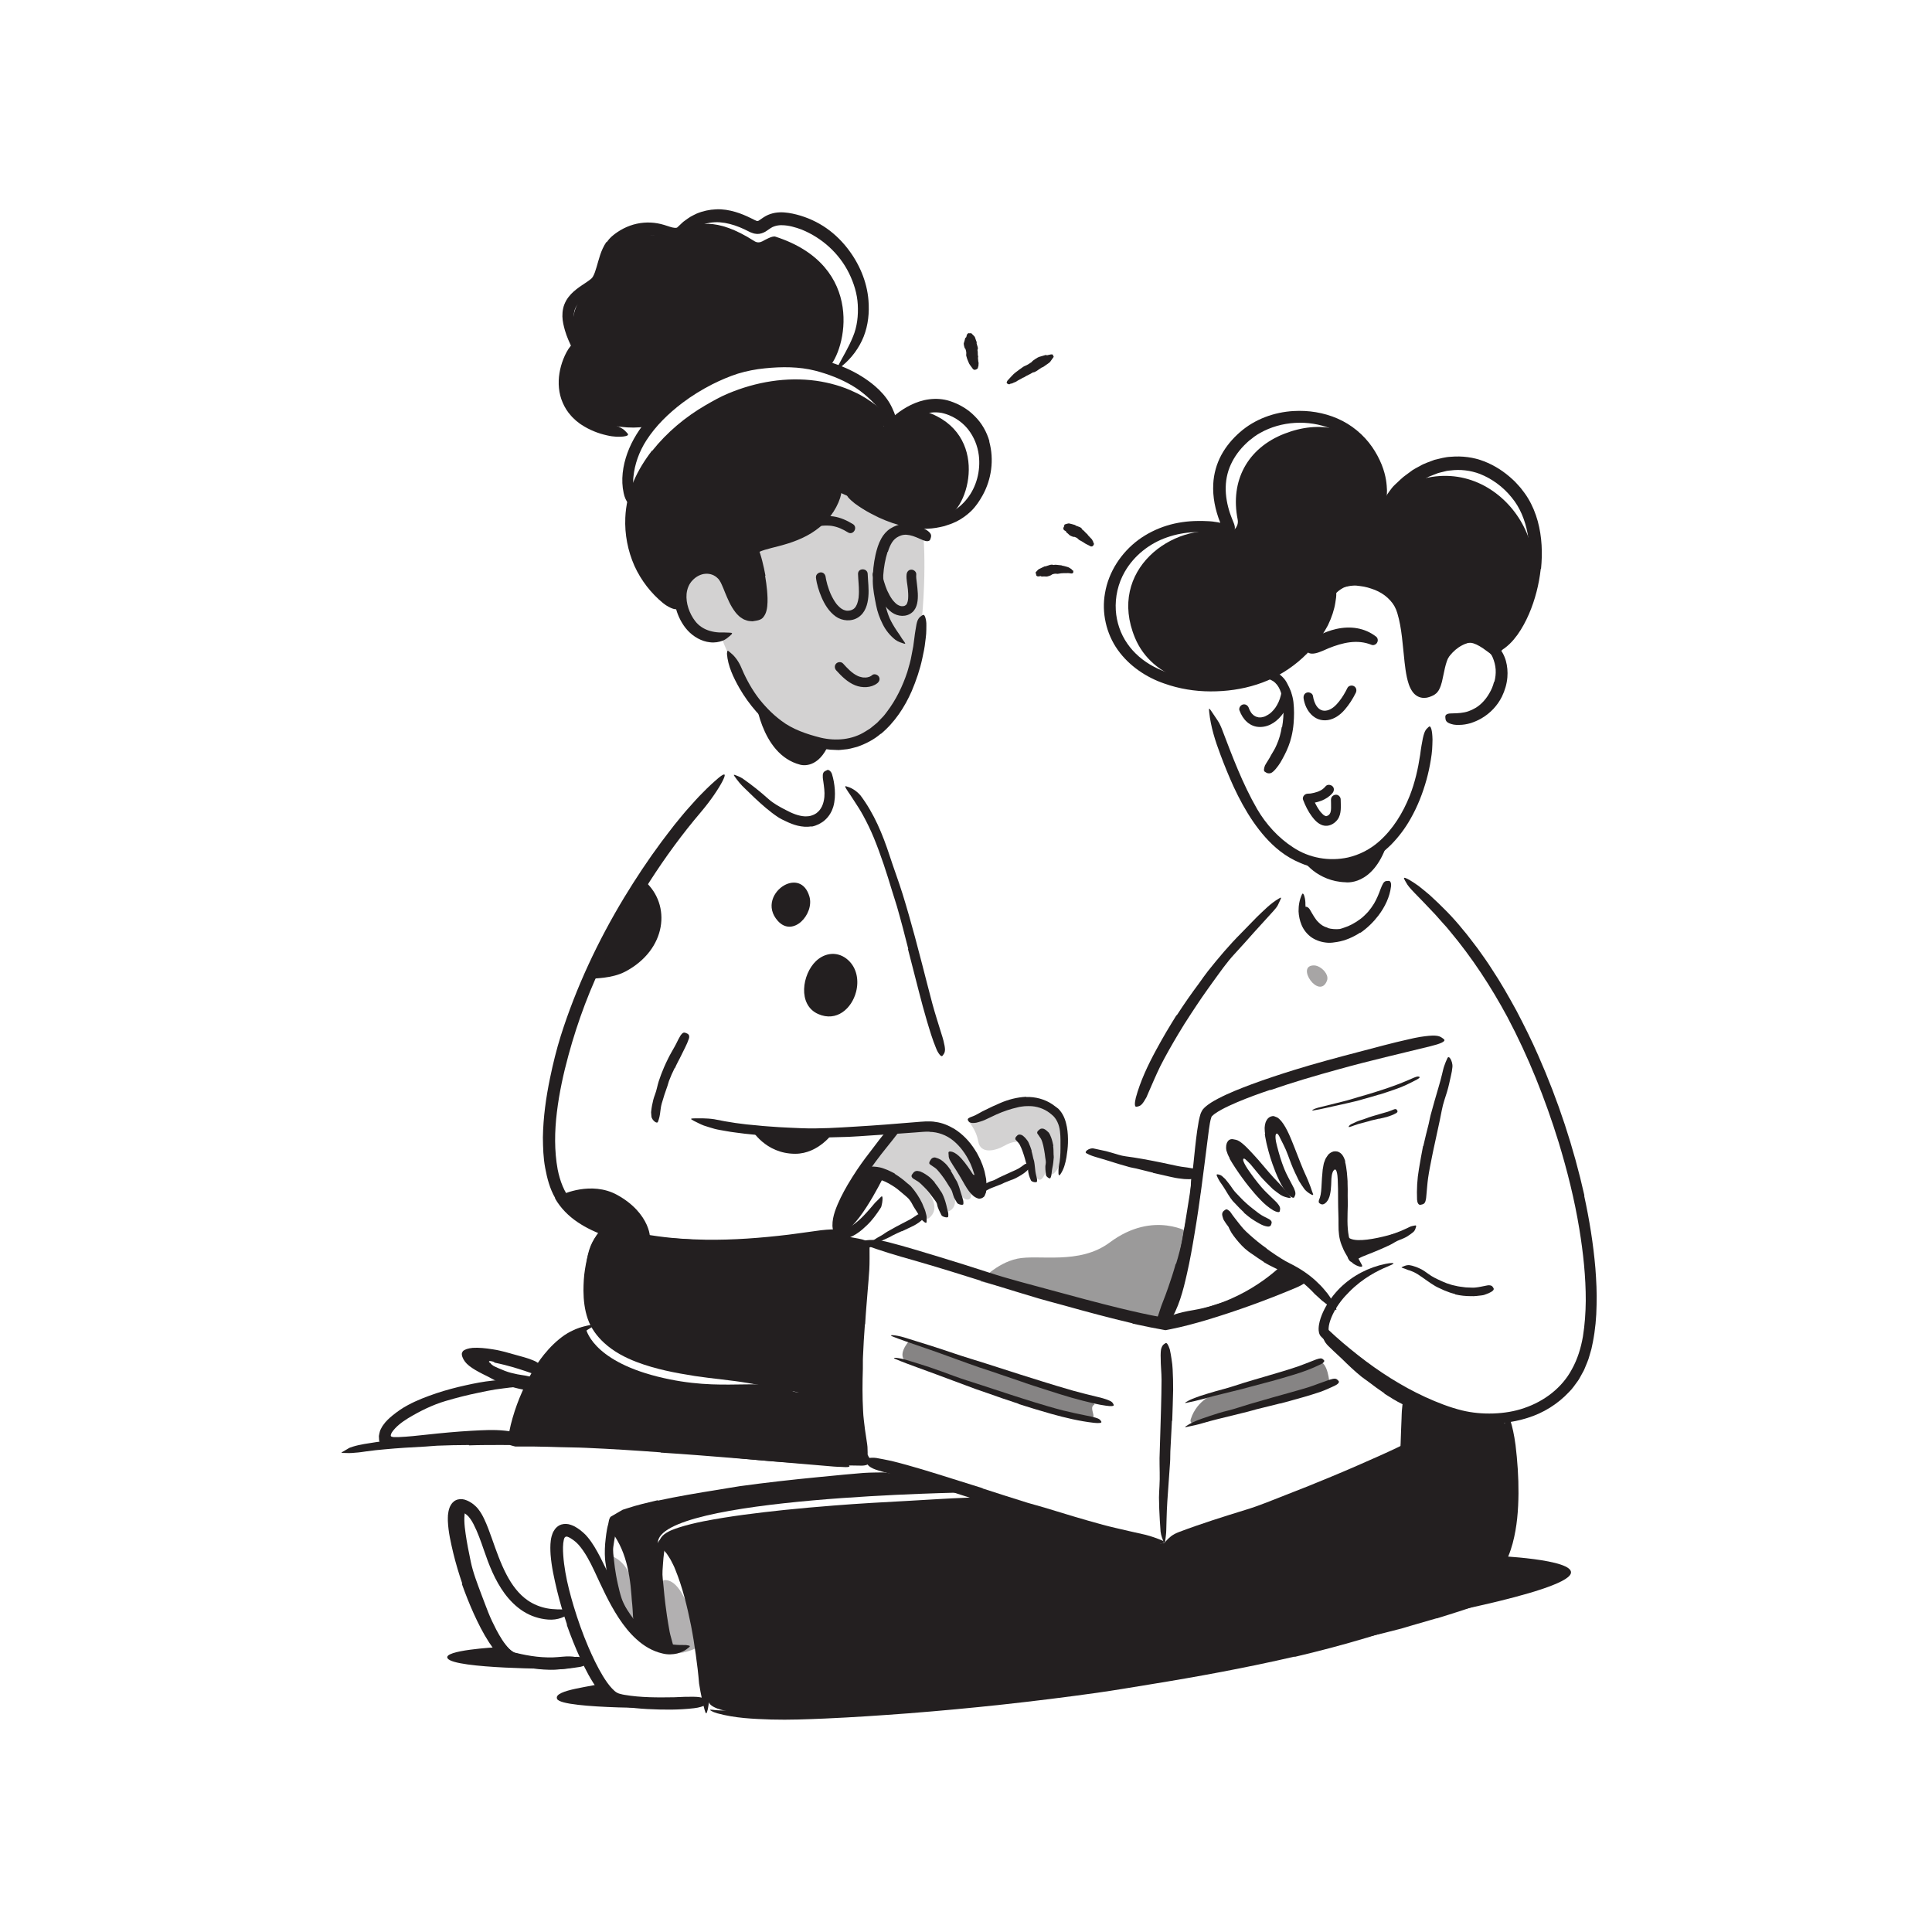 <?xml version="1.0" encoding="UTF-8"?><svg id="Layer_29" xmlns="http://www.w3.org/2000/svg" width="520" height="520" viewBox="0 0 520 520"><defs><style>.cls-1,.cls-2,.cls-3,.cls-4,.cls-5,.cls-6{fill:#231f20;}.cls-2{opacity:.2;}.cls-3{opacity:.55;}.cls-4{opacity:.45;}.cls-5{opacity:.4;}.cls-6{opacity:.35;}</style></defs><path class="cls-1" d="m126.23,388.93c-2.85,0-5.71.07-8.56.18-1.04.04-2.08.18-3.12.23-3.67.19-7.35.4-11.02.75-1.63.12-3.26.33-4.87.54-1.03.15-2.06.31-3.11.37-.52.04-1.04.11-1.57.1-.53-.01-1.05-.03-1.59-.04-.66-.03-.58-.08-.07-.36.26-.14.62-.36,1.06-.62.22-.13.46-.29.71-.41.26-.11.54-.21.83-.29,2.07-.64,4.19-.89,6.31-1.23,2.12-.33,4.26-.49,6.42-.58,2.58-.12,5.24-.5,7.87-.69,2.89-.22,5.8-.35,8.7-.45,1.79-.04,3.58-.09,5.36-.08,2.71-.03,5.43.07,8.12.1,2.09.04,4.15-.05,6.23.02.46.03.91.02,1.36.07,1.7.2,2.22.43,2.52,1.05.07.14.16.28.19.42.11.46-.62.76-1.86.82-.92.03-1.84.08-2.78.13-.93,0-1.87,0-2.81,0-1.89-.01-3.81-.03-5.73-.04-2.86.01-5.73,0-8.6.1v-.06Z"/><path class="cls-1" d="m162.92,452.8c-2.53,1.12-14.17,1.92-12.97,4.48,1.32,2.82,32.08,2.43,32.08,2.43,0,0-13.79-.63-16.45-3.27s-2.66-3.64-2.66-3.64Z"/><path class="cls-1" d="m133.66,443.36s-14.67.78-13.18,3c1.9,2.82,29.47,2.82,29.47,2.82,0,0-12.77-2.75-14.53-4.28l-1.76-1.54Z"/><path class="cls-1" d="m386.65,435.57l-6.92,2c-.85.23-1.67.53-2.52.75-2.99.79-6,1.53-9.01,2.24-1.34.3-2.69.6-4.02.89-1.7.39-3.44.75-5.22.7-.56-.04-.48-.02-.05-.25.42-.28,1.19-.75,2.13-1.11,3.37-1.09,6.72-2.18,10.24-2.89,2.09-.46,4.19-1.21,6.29-1.85l6.93-2.08,4.26-1.31c2.14-.68,4.31-1.33,6.42-2.06,1.64-.56,3.2-1.27,4.82-1.86.36-.13.7-.27,1.06-.39,1.34-.44,1.85-.35,2.28.02.1.09.22.17.29.26.24.31-.21.81-1.12,1.32-2.75,1.44-5.82,2.43-8.9,3.47-2.29.75-4.61,1.46-6.92,2.18l-.02-.05Z"/><path class="cls-1" d="m402,418.72s22.11.87,20.78,4.81c-1.76,5.2-45.54,12.87-45.54,12.87,0,0,25.48-12.6,24.76-17.67Z"/><path class="cls-2" d="m233.83,314.03l7.88-9.54s9.24-3.57,13.44-.54c4.2,3.03,9.1,10.93,8.7,15.94-.4,5.01-7.1-8.23-7.55-8.63-.22-.2,7.6,11.35,4.18,11.61-2.96.22-7.16-11.46-7.62-10.8-.59.84,7.62,11.56,2.54,13.95-.7.33-6.55-11.71-8.86-9.69-.73.64,8.15,7.3,3.71,11.35-1.38,1.26-1.06-1.3-2.74-4.38-1.34-2.45-6.36-6.84-8.62-7.35s-5.05-1.92-5.05-1.92Z"/><path class="cls-2" d="m260.48,301.45c.14.44,2.22,2.36,2.82,5.79.6,3.44,4.52,2.57,7.04,1.14,4.23-2.42,6.29-.14,6.49.81.2.95,1.83,12.36,4.37,6.85,2.39-5.19,0-10.45,0-10.45,0,0,.01,11.98,2.29,10.35,2.28-1.63,3.56-7.85,3.1-10.35s-2.91-7.35-5.39-8.03-13.24,1.21-13.24,1.21l-7.48,2.68Z"/><path class="cls-2" d="m194.08,171.25s8.93,26.31,25.55,28.35c16.62,2.04,24.85-11.89,26.92-22.04,2.85-13.94,2.58-33.3,1.51-35.99,0,0-16.54-.57-21.36-10.33,0,0-3.24,9.95-12.87,13.2-9.64,3.25-11.51,2.13-10.67,4.82.84,2.7,5.03,14.39,1.56,16.26-3.47,1.86-6.23-3.17-10.22-9.6-3.99-6.42-11.55.01-10.89,4.15.66,4.13,2.81,10.89,9.09,11.17h1.39Z"/><path class="cls-1" d="m369.47,334.37c.95-.35,1.91-.72,2.86-1.13.35-.15.66-.36,1.01-.51,1.25-.48,2.53-.92,3.77-1.44.54-.24,1.09-.48,1.62-.73.34-.16.67-.36,1.03-.48.37-.11.76-.18,1.15-.25.25-.03.29.11.21.4-.08.28-.22.8-.52,1.17-.57.57-1.23.96-1.86,1.4-.66.39-1.38.68-2.11.96-.89.3-1.66.92-2.52,1.32-.95.45-1.91.89-2.88,1.3l-1.81.75c-.91.39-1.86.7-2.75,1.1-.7.3-1.33.73-2.01,1.07-.15.07-.29.15-.45.21-.59.19-.83.08-1.16-.46-.07-.12-.16-.24-.22-.37-.21-.43-.1-.89.25-1.21.26-.24.54-.46.81-.68.29-.19.58-.36.88-.52.59-.34,1.22-.6,1.85-.84.93-.38,1.89-.71,2.82-1.12l.03.06Z"/><path class="cls-6" d="m163.98,418.6s5.59,1.17,6.34,8.91c.65,6.67,0,8.91,0,8.91,0,0-3.24-3.68-4.4-5.82-1.16-2.14-1.93-12-1.93-12Z"/><path class="cls-6" d="m180.76,443.36s-5.51-18.08-1.74-18.08c5.34,0,8.43,13.57,8.82,18.08,0,0-5.07,2.67-7.09.98-.19-.16,0-.98,0-.98Z"/><path class="cls-1" d="m163.67,425.38c-.25-1.39-.46-2.79-.61-4.2-.07-.51-.19-1.02-.21-1.54-.13-1.82-.06-3.68.17-5.52l.15-1.23.2-1.24c.07-.53.24-1.06.38-1.59.15-.53.49-1.01.84-1.44.23-.27.72.13,1.12.67.4.55.73,1.16.54,1.58-.59,1.59-.89,3.43-1.17,5.4-.17,1.18.05,2.42.17,3.64l.24,2.02.32,2.02c.16.83.3,1.66.5,2.48.28,1.25.58,2.51.98,3.72.31.94.77,1.82,1.17,2.72.09.2.2.39.28.59.29.76.22,1.06-.34,1.42-.13.08-.25.18-.38.24-.45.23-.94.04-1.26-.48-.96-1.54-1.59-3.31-2.13-5.13-.39-1.35-.72-2.74-1.01-4.13l.06-.02Z"/><path class="cls-4" d="m320.52,331.96s-9.92-6.44-21.83,2.45c-8.21,6.13-19.15,3.15-24.89,4.37-5.74,1.23-9.95,6.09-9.95,6.09,0,0,45.47,11.93,49.85,10.94s6.82-23.86,6.82-23.86Z"/><path class="cls-1" d="m316.54,340.17c.64-2.09,1.2-4.23,1.67-6.39.19-.78.25-1.59.42-2.38.58-2.79,1.11-5.6,1.52-8.44.19-1.26.28-2.54.36-3.8.04-.81.06-1.63.15-2.44.04-.41.09-.81.16-1.21.06-.4.15-.8.33-1.2.21-.49.63-.39,1.15.09.57.48,1.14,1.32,1.11,2.26,0,1.67-.22,3.32-.43,4.99-.23,1.66-.51,3.32-.89,4.97-.44,1.98-.61,4.08-.99,6.11-.41,2.24-.93,4.47-1.51,6.67-.36,1.36-.75,2.71-1.18,4.05-.63,2.03-1.44,4.02-2.18,6-.32.76-.6,1.53-.87,2.3-.27.77-.62,1.51-.96,2.26-.15.33-.28.66-.47.97-.69,1.16-1.07,1.44-1.73,1.37-.15-.02-.31-.01-.45-.05-.45-.13-.52-.8-.22-1.71.5-1.32.85-2.74,1.41-4.07.25-.68.51-1.36.78-2.03.25-.69.5-1.38.74-2.07.72-2.06,1.4-4.15,1.99-6.27h.07Z"/><path class="cls-1" d="m378.55,330.97c-.37.2-14.92,5.19-16.09,1.38l1.22,5.68,14.87-7.06Z"/><path class="cls-1" d="m344.96,340.52s-9.33,9.66-23.74,12.09c-8.92,1.5-7.04,2.94-4.78,3.26s35.36-11.72,35.36-11.72l-6.84-3.63Z"/><path class="cls-1" d="m340.14,339.64c-1.02-.66-2.04-1.33-3.02-2.04-.36-.26-.75-.47-1.1-.76-1.26-.93-2.35-2.13-3.33-3.35-.45-.53-.84-1.11-1.23-1.68-.23-.38-.42-.78-.62-1.17-.18-.4-.29-.84-.42-1.25-.08-.26-.03-.24.12-.05.14.19.42.53.66.94.97,1.44,2.27,2.52,3.56,3.64.38.34.84.61,1.25.94l1.34.87c.99.62,1.99,1.24,3.02,1.81.63.36,1.28.7,1.92,1.04.98.52,1.96,1.06,2.97,1.51.78.36,1.63.56,2.39.95.17.08.35.14.51.24.62.36.75.58.69,1.02-.01.1-.02.2-.04.29-.09.3-.47.41-.99.32-.75-.18-1.57-.25-2.29-.56-.73-.29-1.46-.62-2.19-.96-1.08-.53-2.17-1.06-3.21-1.7l.02-.04Z"/><path class="cls-1" d="m242.71,331.37c-.8.35-1.6.72-2.39,1.11-.29.14-.55.33-.84.47-1.02.49-2.08.94-3.1,1.46-.45.23-.89.49-1.32.75-.55.34-1.09.69-1.7.93-.19.07-.27-.1-.22-.36.04-.26.19-.62.48-.84,1.05-.79,2.11-1.57,3.29-2.18.71-.36,1.35-.89,2.06-1.3.77-.45,1.56-.88,2.35-1.31l1.47-.77c.74-.4,1.5-.75,2.23-1.16.57-.31,1.08-.71,1.64-1.06.12-.08.23-.17.36-.23.49-.21.71-.15,1,.28.07.1.14.19.2.29.19.34.12.73-.17,1-.86.78-1.86,1.33-2.92,1.83-.79.37-1.59.75-2.38,1.12l-.02-.04Z"/><path class="cls-1" d="m272.38,317.51c-.7.28-1.4.56-2.1.84-.25.11-.48.26-.74.36-.9.35-1.81.7-2.71,1.05-.4.15-.78.35-1.15.56-.48.26-.92.6-1.5.66-.19,0-.31-.26-.34-.63-.04-.38.01-.83.27-1.01.93-.62,1.86-1.24,2.98-1.53.66-.19,1.23-.6,1.85-.89.69-.31,1.37-.63,2.06-.95.42-.19.85-.39,1.27-.58.64-.3,1.3-.55,1.91-.9.47-.26.89-.62,1.33-.92.1-.07.19-.15.29-.21.38-.22.57-.18.87.18.07.08.14.16.2.25.21.29.19.64-.04.89-.68.76-1.52,1.32-2.4,1.84-.32.19-.65.38-.99.55l-1.04.47-.02-.04Z"/><path class="cls-1" d="m372.64,375.04c-1.54-1.05-3.05-2.14-4.52-3.28-.54-.4-1.12-.77-1.64-1.19-1.86-1.5-3.59-3.15-5.28-4.82-.77-.72-1.54-1.44-2.3-2.15-.93-.96-2.07-1.74-2.61-3.08-.16-.43-.04-.46.44-.45.5,0,1.44-.03,1.99.47,1.05.84,2.14,1.62,3.12,2.52.99.89,1.96,1.81,2.93,2.76,1.15,1.14,2.55,2.08,3.86,3.07,1.44,1.1,2.91,2.17,4.42,3.19.93.63,1.86,1.24,2.83,1.82,1.46.87,2.92,1.75,4.44,2.48,1.19.55,2.43.94,3.63,1.42.26.11.53.18.8.3.48.23.77.45.93.7.17.23.24.45.26.71,0,.12.04.24.03.33-.02.32-.54.46-1.42.48-.62-.05-1.22-.18-1.82-.34-.59-.16-1.21-.3-1.79-.53-1.17-.44-2.32-.95-3.46-1.51-1.7-.81-3.28-1.84-4.88-2.84l.03-.06Z"/><path class="cls-1" d="m260.48,401.69s-83.43,1.18-83.43,13.61c0,3.66-.93,8.38-.14,14.13,1.4,10.09,3.84,13.93,3.84,13.93h-3.71l-5.47-5.27s1.88-12.06-1.02-19.48c-2.9-7.43-7.86-10.39-1.73-11.9,6.13-1.5,39.14-6.28,58.81-9.11,9.96-1.43,15.08-.58,16.93-1.18,1.4-.46,2.94-.23,4.28.4l11.63,4.88Z"/><path class="cls-1" d="m404.43,380.93s4.82,17.05,1.23,34.37c-3.59,17.31-41.8,24.48-44.11,25.9-10.28,6.3-167.69,29.06-170.88,16.71,0,0-1.62-22.04-5.65-31.16-4.03-9.12-6.31-12.48-6.31-12.48,0,0,8.94-5.68,23.54-5.53,14.6.15,66.69-4.57,66.69-4.57,0,0,34.82,13.35,44.36,11.12,0,0,8.99-1.32,18.22-6.1,4.71-2.44,45.19-18.15,45.19-18.15l2.36-15.38s16.22,7.04,25.36,5.26Z"/><path class="cls-1" d="m357.32,249.77c.5.14,1.05.26,1.62.29.57.06,1.2.03,1.67-.02.39-.07.75-.24,1.15-.36,1.44-.44,2.89-1.24,4.22-2.21.61-.42,1.15-.92,1.67-1.43.71-.63,1.37-1.23,2.13-1.91.23-.2.28-.12.27.19-.02.3-.05.87-.29,1.42-.22.48-.46.95-.71,1.41-.28.44-.62.83-.97,1.21-.35.38-.7.76-1.12,1.08-.41.32-.86.61-1.31.87-1.1.61-2.15,1.44-3.45,1.9-.35.13-.73.22-1.11.3-.39.06-.79.12-1.14.13-.72.05-1.45.01-2.18-.06-.9-.12-1.81-.36-2.66-.75-1.3-.59-2.38-1.63-3.1-2.79-.6-.88-1.11-1.8-1.44-2.78-.07-.22-.15-.42-.21-.65-.13-.83.1-1.13.62-1.37.12-.05.24-.12.36-.15.4-.12.82.15,1.15.62.85,1.43,1.51,2.74,2.42,3.56.63.64,1.39,1.16,2.41,1.42v.07Z"/><path class="cls-1" d="m373.47,133.36c23.75-16.37,45.07,8.97,37.97,26.47-4.11,10.12-7.57,17.92-8.84,15.46-1.27-2.46-6.49-3.51-11.47-2.19s-3.06,12.25-6.66,13.47c-3.6,1.22-4.88-5.56-6.03-14.67-1.15-9.11-3.89-14.09-10.98-14.69-7.09-.59-9.04,4.1-9.04,4.1-1.69,9.03-10.48,18.76-22.51,21.97-12.03,3.22-25.78-.47-30.42-11.59-7.59-18.19,10.09-31.21,24.1-28.41,2.06.41,3.94-1.39,3.53-3.45-2.08-10.41,2.63-19.21,12.57-23.09,9.41-3.67,18.77-2,24.34,6.84.3.48,1.91,2.19,2.36,7.79.42,5.21,1.1,1.98,1.1,1.98Z"/><path class="cls-1" d="m229.8,378.19s5.98-43.22,3.3-44.26c-2.69-1.04-5.54-.57-7.22-2.47-1.68-1.9-12.41,3.18-22.73,2.94-10.32-.24-39.26-2.03-40.32-2.83-1.06-.81-6.35,2.93-4.9,15.7,1.44,12.77,3.53,13.78,13.44,18.08,9.91,4.3,27.57,4.99,31.78,5.55,4.21.56,26.65,7.29,26.65,7.29Z"/><path class="cls-1" d="m157.68,357.49s1.33,8.49,19.24,13.01c17.92,4.52,27.73-.13,36.38,3.91,1.78.83,3.13-.46,4.78-.15,5.86,1.12,12.62,1.41,12.62,1.41,0,0,1.2,14.49,3.49,16.97.49.53.03,1.84-2.3,1.84-6.93,0-31.19-1.01-51.86-4.45-22.26-3.7-41-2.9-41-2.9,0,0,2.2-14.71,9.23-23.16,7.03-8.44,9.4-6.49,9.4-6.49Z"/><path class="cls-1" d="m233.83,314.59s-10.97,15.65-7.95,16.87c3.92,1.58,11.74-14.34,11.74-14.34l-3.79-2.53Z"/><path class="cls-1" d="m159.65,263.45c.08-.2,4.97,0,8.64-1.94,11.18-5.9,12.47-18.02,5.19-24.39l-7.56,10.74s-6.26,15.57-6.27,15.59Z"/><path class="cls-1" d="m174.7,333.93c.68.02.48-7.35-8.63-12.34-6.9-3.78-14.84-.1-14.8,0,0,0,2.61,5.62,8.73,8.44,6.11,2.82,14.68,3.9,14.69,3.9Z"/><path class="cls-1" d="m202.26,303.95s3.66,6.59,11.78,6.59c6.4,0,10.31-5.81,10.31-5.81l-22.08-.78Z"/><path class="cls-1" d="m229.56,141.06c-1.59-.97-3.32-1.77-5.18-2.05-2.17-.32-4.33-.05-6.46.48-1.62.41-.93,2.92.69,2.51.94-.24,1.89-.44,2.84-.51.44-.03.89-.05,1.33-.03.2,0,.4.02.6.03.1,0,.19.02.29.03.26.03-.3-.05.16.02,1.69.27,2.97.88,4.41,1.76s2.74-1.37,1.31-2.25h0Z"/><path class="cls-1" d="m230.71,134.61c.81.18,1.38,1,2.11,1.4,3.79,2.08,15.69,6.41,22.01,3.25,6.72-3.36,11.44-24.18-7.31-28.95,0,0-6.32,3.34-8.46,5.53-2.14,2.19,1.56-3.41-8.35-7.64-9.91-4.24-29.59-8.66-45.16,6.12-15.57,14.78-16.84,21.83-15.71,30.87s12.51,18.45,12.51,18.45c0,0,0-9.42,5.01-9.82,5-.4,5.5-.8,8.72,4.65,3.22,5.44,5.04,8.35,7.47,6.86,2.43-1.49.99-13.35-.41-16.03-1.4-2.68,12.02-3.34,15.96-8.1,3.94-4.76,5.64-5.89,6.14-9.01l5.45,2.45Z"/><path class="cls-1" d="m222.9,99.06c4.79-4.56,10.31-27.46-14.21-35.37-.83-.27-2.72.85-3.5,1.26-.57.3-1.35.47-2.17-.06-10.33-6.64-16.14-4.95-19.36-2.42-3.23,2.53-15.37-1.99-20.03,4.36-4.66,6.35-.21,7.45-5.47,11.63-5.26,4.18-4.13,11.24-3.14,14.2.99,2.96-2.53,2.13-2.55,9.05-.04,11.15,13.22,14.37,21.33,13.12,0,0,12.85-13.1,25.28-15.89,11.57-2.6,23.83.12,23.83.12Z"/><path class="cls-1" d="m333.61,191.21c.87,2.44,2.78,4.47,5.53,4.46s4.9-1.77,6.35-3.85c1.01-1.45,1.65-3.17,1.96-4.91.12-.69-.19-1.4-.91-1.6-.63-.17-1.47.21-1.6.91-.24,1.32-.6,2.45-1.23,3.55-.31.54-.59.94-.9,1.29-.18.2-.36.39-.55.58-.09.08-.18.16-.27.24-.04.04-.09.08-.13.11-.28.24.11-.08-.06.05-.39.29-.8.52-1.23.73-.17.08.2-.07.02,0-.05.02-.1.04-.15.06-.1.03-.19.07-.29.1-.22.07-.45.11-.68.15.22-.04.1,0-.04,0-.11,0-.22.01-.34.01-.1,0-.19,0-.29-.01-.31,0,.18.06-.12-.02-.19-.04-.36-.09-.55-.15-.3-.09.11.08-.09-.03-.1-.05-.2-.1-.3-.16-.11-.07-.22-.14-.33-.21-.12-.08.05.04.06.05-.05-.04-.11-.09-.15-.13-.1-.1-.2-.19-.3-.29-.04-.05-.25-.29-.18-.2.09.12-.02-.03-.03-.05-.05-.08-.11-.16-.16-.24-.07-.12-.14-.24-.21-.36-.08-.15-.15-.3-.22-.45.08.17-.1-.26-.11-.31-.24-.66-.89-1.1-1.6-.91-.64.18-1.14.93-.91,1.6h0Z"/><path class="cls-1" d="m345.08,195.68c.3-1.67.42-3.41.38-5.17-.02-.63-.14-1.23-.21-1.83-.26-2.09-.89-4.19-2.59-5.35-.75-.49-1.66-.76-2.58-.92-.61-.04-1.23-.07-1.87-.05-.64-.05-1.29-.02-1.97-.06-.42-.03-.41-.16-.11-.46.3-.28.84-.95,1.65-1.22.71-.3,1.47-.33,2.26-.39.79-.01,1.61.03,2.42.27,1.6.53,3.04,1.73,3.84,3.16.95,1.7,1.62,3.5,1.83,5.3.22,1.98.2,3.85.04,5.79-.1,1.18-.29,2.36-.57,3.52-.41,1.77-1.1,3.47-1.94,5.08-.15.32-.33.62-.5.93-.16.32-.33.63-.52.93-.37.61-.8,1.17-1.25,1.72-.21.23-.4.47-.65.68-.22.19-.41.34-.6.43-.19.08-.39.1-.55.11-.33.01-.58-.07-.85-.24-.12-.08-.25-.14-.35-.22-.31-.25-.21-.88.08-1.66.56-1.01,1.19-1.86,1.66-2.82.55-.89,1.1-1.8,1.51-2.8.65-1.46,1.11-3.07,1.35-4.75h.07Z"/><path class="cls-1" d="m163.29,65.19c.2-.28.43-.56.65-.83.23-.27.51-.51.77-.77.51-.44.97-.79,1.5-1.14,1.03-.69,2.15-1.27,3.34-1.7,2.37-.86,4.98-1.08,7.42-.64,1.2.2,2.49.65,3.35.93.9.31,1.69.34,1.84.24.06-.01.09-.05.14-.08.17-.14.43-.39.63-.59.46-.4.84-.86,1.37-1.2.5-.35.98-.74,1.51-1.05.55-.29,1.09-.6,1.65-.85,1.68-.71,3.48-1.1,5.28-1.17,1.8-.09,3.57.22,5.22.71,1.46.43,2.85,1.03,4.15,1.67.64.31,1.37.7,1.52.73.23.06.37.07.65-.11.41-.25,1.07-.78,1.83-1.2.77-.43,1.64-.7,2.49-.86,1.71-.28,3.27-.08,4.74.22,2.93.62,5.71,1.75,8.21,3.33,2.49,1.58,4.66,3.61,6.46,5.9,3.19,4.05,5.34,8.99,5.74,14.12.26,3.29-.06,6.62-1.29,9.74-1.23,3.1-3.28,5.82-5.76,7.86-1.57,1.26-1.58.8-.74-.7.78-1.55,2.39-4.1,3.62-7.14,1.13-2.68,1.46-5.71,1.29-8.64-.16-2.93-1.06-5.8-2.36-8.44-2.62-5.32-7.28-9.53-12.77-11.75-1.64-.61-3.46-1.13-5.12-1.16-.84-.05-1.58.08-2.25.31-.7.23-1.18.64-2.26,1.36-.64.39-1.49.71-2.32.68-.41-.05-.85-.08-1.19-.23l-.54-.19c-.17-.06-.27-.12-.41-.19-.95-.48-1.74-.87-2.62-1.22-1.72-.69-3.49-1.17-5.24-1.3-1.92-.14-3.83.18-5.54,1-.87.39-1.67.95-2.43,1.56l-1.1,1c-.55.61-1.45,1.06-2.24,1.17-1.6.21-2.8-.25-3.86-.56-1.01-.33-1.91-.55-2.9-.65-1.93-.23-3.91.05-5.7.83-1.1.48-2.17,1.13-3.08,1.91-.8.69-1.41,1.7-1.88,2.84-.47,1.14-.81,2.41-1.2,3.72-.41,1.3-.77,2.69-1.76,4.04-.15.22-.33.42-.54.61l-.3.29-.28.21c-.37.28-.74.53-1.11.78-.74.49-1.47.93-2.15,1.39-1.36.9-2.52,1.96-2.99,3.29-.47,1.33-.31,2.96.12,4.5.23.78.51,1.55.84,2.3.16.38.34.76.51,1.13l.31.62.43.82c-.02.27-.01.46-.01.68v.32c-.05.07-.12.12-.19.18-.23.29-.47.66-.69,1.07.04.08.02.08.01.09l-.03.03-.05.07s-.07.09-.1.14l-.2.29c-.13.2-.25.41-.37.62-1.38,2.56-1.95,5.62-1.49,8.37.43,2.78,2.05,5.15,4.35,6.73,1.02.68,2.09,1.26,3.28,1.73,2.2.87,3.72,1.35,4.79,1.76,1.05.48,1.67.85,2.13,1.38.21.24.51.48.62.69.2.36-.23.58-1.21.7-.98.12-2.52.14-4.45-.32-2.29-.51-4.59-1.4-6.73-2.79-.55-.32-1.04-.77-1.55-1.15-.47-.46-.99-.88-1.41-1.4-.9-.99-1.64-2.17-2.18-3.43-1.12-2.53-1.3-5.37-.88-7.97.21-1.31.57-2.59,1.06-3.82.5-1.23,1.09-2.46,2.03-3.6,0,0,0,0,0,0-.01,0,0,0-.01,0,.17.33-.41-.84-.7-1.56-.33-.8-.65-1.62-.9-2.5-.33-1.17-.65-2.41-.69-3.78,0-.69.03-1.41.2-2.14.14-.72.46-1.49.81-2.12.74-1.3,1.77-2.28,2.75-3.05.98-.77,1.95-1.37,2.8-1.95.42-.29.82-.57,1.16-.86.13-.13.16-.15.26-.26.08-.13.17-.2.26-.38.36-.61.67-1.54.96-2.54.62-2,1.06-4.38,2.63-6.73l.08.04Z"/><path class="cls-1" d="m132.97,366.59c-.16-.08-.41-.16-.73-.22-.16-.02-.35-.06-.52-.03-.12.07-.11.16-.1.23.03.12.34.23.38.32.1.18.32.4.71.66l.15.1s.26.13.38.19l.88.4c.59.26,1.19.5,1.79.74,1.07.41,2.2.69,3.32.91,1.44.29,2.92.34,4.3.95.87.38-.82,3.52-2.63,3.19-3.13-.59-6.19-1.61-9.01-3.22-.14-.1-.6-.3-.93-.48-.35-.18-.71-.34-1.05-.52-.68-.35-1.36-.7-1.97-1.07-1.25-.73-2.24-1.51-2.79-2.25-.31-.41-.53-.81-.69-1.25-.08-.22-.15-.45-.16-.7,0-.13,0-.26.02-.4v-.05s0,0,0,0h0s-.07-.02.07.02h0s0-.02,0-.02v-.03s.02-.08.04-.11c.03-.06.06-.13.09-.17.12-.2.3-.31.49-.42.19-.1.4-.19.62-.27.45-.15.99-.25,1.59-.31,1.57-.11,3.54.09,5.4.39.35.06.71.11,1.06.18l.76.16,1.45.35c.96.25,1.92.52,2.87.8,1.48.43,2.99.77,4.48,1.38.32.14.66.25.98.43,1.18.67,1.38,1.2.98,2.07-.09.2-.17.41-.28.59-.41.61-1.11.73-1.86.47-2.22-.79-4.62-1.56-7.16-2.21l-1.42-.34-1.29-.28s-.07-.07-.16-.1l-.1-.1Z"/><path class="cls-1" d="m110.18,389.44c-1.07.08-2.14.15-3.26.17h-.97c-.49-.02-.98,0-1.45-.1-.97-.11-1.69-.52-2.18-1.18-.14-.16-.2-.38-.27-.56l-.04-.63-.03-.63c.03-.22.07-.44.12-.66.1-.45.19-.86.45-1.31.27-.51.39-.74.6-1,.74-1.07,1.63-1.85,2.52-2.59,1.31-1.05,2.63-1.98,4.05-2.73,2.48-1.35,5.08-2.32,7.69-3.21,2.61-.87,5.27-1.58,7.94-2.16,2.37-.53,4.77-1,7.19-1.25,1.55-.15,3.11-.31,4.69-.18.79.06,1.58.17,2.36.32.78.17,1.53.49,2.24.86.86.52.7.47-.13.4-.2-.02-.45-.01-.74.02-.29.02-.6.05-.95.13-.68.09-1.45.19-2.29.27-.74.04-1.48.2-2.22.26-.74.08-1.48.18-2.23.3-1.49.24-2.96.56-4.45.87-2.98.6-5.94,1.36-8.89,2.23-3.53,1.04-7,2.76-10.13,4.66-1.7,1.05-3.32,2.3-4.28,3.73-.06.11-.08.14-.1.17l-.07.12-.12.3-.06.33c-.01.12.07.21.17.26.46.17.62.17,1.87.15,2.52-.1,5.12-.39,7.71-.67,3.92-.43,7.89-.8,11.84-1.03,3.07-.16,6.11-.37,9.25-.02.69.08,1.38.15,2.06.37,2.57.76,3.2,1.65,3.34,2.42.03.19.09.39.08.53-.03.24-.3.3-.76.25-.46-.04-1.12-.12-1.93-.3-4.85-.84-10.41-.61-15.98-.13-4.15.35-8.33.87-12.62,1.28v-.07Z"/><path class="cls-1" d="m177.82,390.9c-6.66-.49-13.33-.92-20-1.21-2.43-.12-4.87-.11-7.3-.19-1.86-.08-3.72-.1-5.58-.14-.93-.01-1.86-.05-2.79-.03h-3.47c-.4-.08-.77-.21-1.16-.31-.09-.04-.2-.03-.27-.12-.07-.08-.12-.17-.16-.25-.09-.17-.15-.36-.19-.56-.17-.81.04-1.93.18-2.8.24-1.25.54-2.46.89-3.66.69-2.4,1.54-4.73,2.55-7,1.58-3.55,3.47-7.03,5.93-10.08,1.58-1.95,3.4-3.75,5.49-5.2,2.12-1.43,4.57-2.32,7.03-2.73,1.55-.21,1.35.02.2.66-.57.33-1.35.82-2.22,1.47-.87.66-1.82,1.44-2.84,2.25-3.76,2.7-6.6,6.54-8.96,10.67-2.3,4.16-4.08,8.75-5.2,13.43-.08.36-.16.72-.24,1.09-.01.1-.05.22,0,.32.09.02.21,0,.31.03.92-.02,1.84-.03,2.77-.05,1.17,0,2.35,0,3.53.01,2.36-.01,4.72.06,7.06.12,6.76.25,13.51.62,20.24,1.08,4.14.31,8.29.61,12.43.92,6.27.48,12.57,1.08,18.79,1.62,4.84.43,9.6.72,14.39,1.25,1.05.12,2.09.26,3.15.43,3.93.59,5.17,1.36,5.83,2.12.15.18.35.37.41.51.11.24-.26.33-.98.33-.36,0-.78-.04-1.32-.06-.55-.01-1.19-.03-1.9-.09-8.51-.72-17.46-1.48-26.45-2.25-6.7-.54-13.43-1.09-20.16-1.51v-.07Z"/><path class="cls-1" d="m169.44,362.38c4.41,2.22,9.47,3.5,14.56,4.44,1.86.35,3.76.56,5.64.85,6.65,1.02,13.4,1.83,20.12,3.02,2.98.53,5.99,1.08,8.92,1.84,1.88.47,3.77,1.02,5.6,1.74.9.42,1.8.81,2.65,1.31l1.27.75c.42.27.78.62,1.17.92.94.8.67.88-.43.77-.55-.06-1.32-.12-2.18-.26-.43-.07-.89-.16-1.36-.27-.49-.09-.99-.21-1.49-.36-.44-.15-.91-.25-1.36-.38l-1.34-.43c-.92-.24-1.81-.53-2.74-.74-1.83-.47-3.71-.82-5.59-1.22-3.76-.79-7.6-1.43-11.47-2.1-4.64-.8-9.54-1.17-14.35-1.9-5.27-.83-10.6-1.83-15.71-3.78-3.13-1.19-6.2-2.8-8.74-5.14-1.91-1.75-3.55-3.93-4.41-6.45-.86-2.49-1.14-5.06-1.16-7.58.01-1.96.1-3.92.42-5.84.3-1.92.73-3.84,1.45-5.69.28-.83.65-1.61,1.04-2.41.39-.73.8-1.3,1.15-1.76.4-.44.75-.77,1.05-1.02.61-.5,1.15-.6,1.61-.6.22,0,.47-.01.63.04.27.1.25.45.03.97-.11.27-.29.54-.48.91-.18.37-.4.79-.66,1.23-1.44,2.75-2.47,5.85-2.92,9.12-.5,3.25-.5,6.64.16,9.78.88,4.56,4.52,8,8.97,10.16l-.03.07Z"/><path class="cls-1" d="m310.35,315.63c-1.51-.36-3.03-.74-4.57-1.13-.56-.13-1.14-.2-1.69-.35-1.97-.54-3.94-1.13-5.89-1.76-.86-.29-1.74-.51-2.6-.78-1.11-.32-2.23-.64-3.23-1.23-.31-.19-.13-.54.29-.84.42-.29,1.09-.56,1.72-.42,1.11.24,2.22.48,3.33.72,1.09.3,2.19.6,3.29.95,1.32.43,2.76.52,4.17.75,1.54.26,3.09.5,4.65.82l2.88.57c1.46.29,2.91.65,4.36.93,1.12.24,2.27.3,3.4.53.25.05.5.08.74.15.86.43,1.06.78,1.06,1.43,0,.15.01.3,0,.43-.05.45-.54.74-1.28.88-.56.14-1.05.1-1.57.09-.52,0-1.02-.06-1.52-.13-1.02-.1-2.02-.29-3.02-.53-1.49-.34-3-.7-4.52-1.02v-.08Z"/><path class="cls-1" d="m177.04,403.9c5.39-1.16,10.8-2.07,16.21-2.93,1.98-.3,3.94-.69,5.91-.97,6.97-.96,13.97-1.74,20.97-2.42,1.55-.16,3.11-.31,4.67-.45,1.56-.14,3.1-.32,4.65-.43l2.98-.26c.99-.08,2-.08,2.99-.11l1.5-.02h.75s.37,0,.37,0c.13.04.25.05.38.07.5.1,1,.13,1.5.16l1.49.1c1.24.1,1.07.24.03.54-.59.16-1.32.36-2.14.58-.44.1-.92.38-1.42.52-.51.12-1.05.22-1.61.29-7.98,1.04-15.98,1.83-24.09,2.61-4.85.47-9.84,1.39-14.75,2.22-5.41.88-10.79,1.86-16.15,2.95-3.3.66-6.57,1.43-9.79,2.32l-1.78.57-.89.28-.49.2-.49.2c-.16.05-.33.19-.3.38.07.34.3.62.48.93l.43.69.51.85c.33.58.65,1.16.93,1.76.58,1.2,1.07,2.43,1.47,3.68,1.27,3.89,1.92,7.86,2.13,11.87.03.88.06,1.75,0,2.63-.2,3.28-.56,4.3-1.48,4.9-.19.14-.37.33-.53.4-.48.26-1.07-1.12-1.13-3.43-.03-.86-.11-1.72-.17-2.58l-.13-1.29c-.03-.43-.05-.86-.09-1.29-.12-1.72-.31-3.44-.59-5.13-.56-3.39-1.51-6.68-3.16-9.58-.15-.27-.31-.54-.48-.81l-.62-.98c-.78-1.14-1.44-2.35-1.27-3.41.04-.27.12-.57.24-.83.11-.26.24-.47.56-.61l1.63-.95.81-.47.41-.24c.15-.09.2-.08.3-.12l1.03-.33c2.76-.91,5.46-1.53,8.19-2.17l.03.08Z"/><path class="cls-1" d="m124.42,426.24c-.92-2.7-1.74-5.43-2.42-8.22-.65-2.8-1.33-5.58-1.46-8.67-.01-.28,0-.58,0-.86l.02-.45v-.22s.05-.31.05-.31c.08-.86.31-1.76.74-2.46.41-.71,1.09-1.27,1.89-1.46.79-.21,1.64-.09,2.43.26.36.13.69.34,1.03.54l.25.15.18.13.35.26c.45.37.92.82,1.24,1.25.69.87,1.17,1.75,1.58,2.62.83,1.74,1.44,3.47,2.05,5.17,1.2,3.4,2.36,6.75,3.98,9.85,1.43,2.73,3.29,5.27,5.72,6.93,1.55,1.07,3.31,1.77,5.15,2.13,1.85.36,3.77.3,5.76.3,1.29.25,1.18.3.21,1.1-.94.82-3,1.85-5.66,1.63-2.32-.18-4.68-.93-6.68-2.22-2.01-1.28-3.65-2.97-5-4.78-2.68-3.66-4.24-7.75-5.6-11.73-.82-2.38-1.67-4.8-2.77-6.93-.54-1.05-1.2-2.03-1.86-2.55-.47-.34-.54-.39-.75-.48-.19-.08-.43-.1-.59.05-.17.17-.22.4-.27.65v.1s-.03.21-.03.21c0,.15-.02.3-.02.46-.01.31,0,.63,0,.95.04,1.3.21,2.65.43,4,.44,2.71,1.17,5.4,1.96,8.06.99,3.28,2.14,6.52,3.47,9.68,1.01,2.39,2.11,4.76,3.36,7.01.63,1.13,1.3,2.22,2.03,3.25.74,1.01,1.55,1.99,2.45,2.66.34.25.71.46,1.02.53l1.44.33c.97.21,1.94.4,2.9.54,1.94.3,3.86.43,5.77.39.84-.03,1.66-.11,2.53-.18,1.6-.16,2.77-.09,3.57.07.4.08.72.21.97.36.25.18.45.4.61.61.15.19.35.37.43.52.14.26-.14.47-.74.78-.3.18-.66.29-1.1.37-.44.11-.94.2-1.52.3-1.71.3-3.64.5-5.6.49-1.96,0-3.91-.25-5.82-.59-.96-.17-1.91-.36-2.85-.59l-1.42-.34c-.83-.23-1.42-.6-1.96-.97-1.99-1.51-3.1-3.19-4.24-4.87-1.63-2.51-2.92-5.11-4.12-7.74-1.19-2.64-2.25-5.32-3.21-8.03l.07-.03Z"/><path class="cls-1" d="m132.27,442.09c-.95-1.56-1.75-3.16-2.5-4.76-.73-1.61-1.49-3.21-2.14-4.84-.47-1.2-.97-2.38-1.36-3.6-1.37-4.31-2.48-8.68-3.26-13.14-.33-1.98-.67-3.97-.76-6.03-.02-.66-.03-1.33.04-2.03.09-.7.21-1.43.69-2.21.49-.82,1.6-1.37,2.57-1.08.25.06.48.11.64.21.19.08.35.18.5.28.31.21.6.4.81.69.44.82.29.74-.55.82-.42.07-.95.04-1.42.15-.27.04-.3.13-.32.19-.02.06.01.11,0,.1.03-.01-.14.37-.17.85-.05.48-.08,1.04-.06,1.61.03,1.15.17,2.36.35,3.58.35,2.44.85,4.92,1.37,7.41.62,2.99,1.79,5.97,2.88,8.89.62,1.6,1.2,3.22,1.84,4.81.63,1.6,1.38,3.14,2.16,4.65.98,1.84,2.06,3.67,3.42,5.09.51.53,1.08.98,1.61,1.16.7.21,1.53.43,2.29.62,1.55.39,3.12.69,4.69.87,2.45.28,4.81.1,7.25-.22.54-.06,1.07-.16,1.64-.19,1.04-.1,1.76.03,2.25.18.24.08.43.19.59.33.15.16.27.35.36.53.09.17.21.32.26.45.15.38-.71,1.06-2.11,1.23-2.07.32-4.4.64-6.84.65-2.44.01-4.9-.29-7.28-.78-.88-.19-1.77-.37-2.63-.61l-.65-.17-.33-.08-.17-.05-.26-.09c-.7-.24-1.22-.58-1.67-.92-1.76-1.4-2.77-2.96-3.79-4.52l.06-.04Z"/><path class="cls-1" d="m152.63,437.31c-1.03-3.04-1.95-6.12-2.71-9.25-.74-3.14-1.47-6.29-1.73-9.64-.07-1.23-.12-2.48.06-3.84.05-.34.11-.69.21-1.06.03-.16.12-.4.2-.62.07-.22.17-.44.29-.67.46-.88,1.21-1.62,2.16-1.91.83-.24,1.74-.2,2.57.11.79.27,1.31.58,1.8.91.5.34.93.66,1.38,1.06.22.2.45.41.66.61l.58.64c1.47,1.74,2.47,3.6,3.44,5.43,1.89,3.68,3.48,7.4,5.37,10.93,1.68,3.11,3.61,6.14,6.06,8.5,1.56,1.52,3.39,2.69,5.35,3.43,1.97.77,4.1.85,6.3.82,1.43.21,1.32.26.21,1.1-.55.46-1.42.83-2.55,1.18-1.13.26-2.56.37-4.03-.02-2.64-.6-4.99-2.04-6.89-3.77-1.93-1.72-3.47-3.72-4.82-5.76-2.69-4.11-4.62-8.49-6.6-12.73-1.18-2.51-2.52-5.06-4.23-7-.45-.48-.84-.85-1.38-1.24-.49-.37-1.11-.73-1.47-.86-.25-.1-.48-.12-.69,0-.1.06-.17.16-.24.26-.05.11-.1.19-.17.47-.28,1.18-.27,2.72-.16,4.21.1,1.51.31,3.04.57,4.58.52,3.07,1.34,6.11,2.23,9.12,1.12,3.71,2.41,7.37,3.93,10.93,1.16,2.69,2.41,5.35,3.91,7.83.75,1.23,1.57,2.43,2.5,3.42.46.48.97.96,1.47,1.18.13.05.23.11.38.16l.48.13c.31.1.67.15,1.01.22,4.37.75,8.9.72,13.35.65.98-.04,1.94-.08,2.93-.12,3.66-.08,4.78.04,5.66.85.2.16.46.3.59.43.44.34-1.02,1.49-3.82,1.79-4.12.49-8.33.44-12.62.22-2.15-.13-4.29-.3-6.56-.71l-.86-.17c-.3-.07-.62-.17-.93-.25-.27-.06-.72-.26-1.11-.44-.21-.09-.38-.19-.53-.3-.15-.11-.32-.21-.45-.32-1.12-.88-1.89-1.81-2.61-2.75-2.08-2.79-3.55-5.72-4.94-8.69-1.36-2.97-2.56-6-3.64-9.05l.07-.03Z"/><path class="cls-1" d="m176.94,433.28c-.2-1.61-.37-3.22-.52-4.84-.05-.59-.18-1.17-.21-1.77-.12-2.09-.11-4.2.02-6.31.06-.94.09-1.89.2-2.84.02-.31.09-.61.16-.92.06-.31.16-.62.28-.93.1-.31.3-.61.46-.9.23-.28.44-.56.78-.76.4-.26.53.16.63.67.04.24.11.51.17.78.04.24.11.54.03.76-.09.47-.13.96-.18,1.49-.08.52-.14,1.06-.19,1.61-.11,1.11-.16,2.26-.25,3.44-.1,1.41.16,2.87.28,4.31.14,1.59.3,3.19.5,4.78.12.98.25,1.96.4,2.94.24,1.48.45,2.97.74,4.44.23,1.14.6,2.22.87,3.34.05.25.12.49.16.74.15.94.06,1.28-.33,1.56-.09.06-.17.14-.27.18-.31.13-.64-.18-.94-.82-.22-.48-.43-.97-.65-1.45-.18-.5-.35-1-.52-1.52-.32-1.03-.61-2.08-.87-3.14-.36-1.58-.58-3.21-.84-4.82h.06Z"/><path class="cls-1" d="m373.25,227.39c-3.86,11.23-11.12,10.07-11.12,10.07-7.47-.2-11.85-5.94-11.2-6.31,0,0,7.36,2.95,9.57,1.63,2.21-1.31,12.75-5.39,12.75-5.39Z"/><path class="cls-1" d="m222.57,201.36c-2.99,5.82-7.2,4.46-7.2,4.46-10.86-2.79-12.21-18.79-12.21-18.79,0,0,8.55,9.7,10.4,10.91,4.04,2.63,9.01,3.42,9.01,3.42Z"/><path class="cls-1" d="m237.04,197.5c-1.82,1.58-4.04,2.71-6.33,3.51-1.18.31-2.35.67-3.58.73-.6.04-1.21.18-1.81.12l-1.81-.08c-1.73-.18-3.48-.46-5.05-.96-5.64-1.7-10.99-4.82-14.89-9.27-1.73-1.96-3.26-4.1-4.55-6.33-1.62-2.87-3.11-5.93-3.36-9.26.07-1.08.17-.95.94-.29.84.64,1.93,1.89,2.69,3.5,1.21,2.91,2.66,5.7,4.48,8.21,1.83,2.5,4.01,4.73,6.53,6.62,3.01,2.3,6.87,3.62,10.65,4.56,4.04.93,8.42.58,11.99-1.7l.82-.51c.28-.16.55-.34.79-.56l1.51-1.24c.47-.46.91-.95,1.37-1.42.47-.46.87-.99,1.26-1.52,2.44-3.19,4.26-6.92,5.52-10.77.44-1.52.9-3.01,1.15-4.56l.44-2.3.31-2.32c.09-.68.16-1.35.29-2.03.18-1.27.35-2.1.59-2.68.27-.57.56-.88.93-1.12.17-.11.34-.26.49-.32.26-.1.45.12.62.62.16.5.34,1.28.3,2.25-.01.72,0,1.46-.05,2.19-.05.73-.16,1.47-.25,2.2-.15,1.48-.46,2.96-.79,4.44-.63,2.98-1.64,5.93-2.86,8.82-1.87,4.26-4.53,8.36-8.29,11.5l-.05-.05Z"/><path class="cls-1" d="m205.93,154.99c.22,1.3.41,2.61.53,3.95.11,1.35.2,2.69.05,4.21-.02.19-.04.38-.08.59l-.06.31-.1.41c-.14.56-.4,1.08-.73,1.53-.65,1-1.96,1.04-3,1.23-.51-.05-.96-.04-1.42-.18-.44-.16-.93-.28-1.29-.55-.39-.24-.77-.49-1.05-.79-.31-.29-.6-.58-.82-.89-1.39-1.79-2.09-3.61-2.82-5.34-.3-.76-.59-1.51-.91-2.18l-.24-.5-.25-.43c-.08-.16-.16-.23-.24-.35-.06-.11-.17-.22-.29-.33-.88-.91-2.08-1.34-3.33-1.25-1.26.08-2.52.74-3.45,1.72-.97.98-1.49,2.27-1.64,3.69-.22,2.52.75,5.3,2.33,7.35,1.02,1.31,2.42,2.18,3.97,2.62.77.23,1.6.36,2.44.41.42.01.85.02,1.29,0,.43,0,.89.06,1.35.05,1.15.02,1.08.18.23.92-.43.34-1.06.96-1.96,1.27-.9.33-2.05.57-3.33.41-2.28-.22-4.49-1.51-6.04-3.2-.79-.86-1.4-1.79-1.91-2.75-.51-.97-.92-1.99-1.21-3.06-.57-2.13-.61-4.54.25-6.8.89-2.28,2.67-4.07,4.88-4.97,1.31-.55,2.81-.75,4.27-.52,1.47.21,2.84.96,3.88,1.94.27.22.52.54.76.85.24.31.38.6.57.9.32.58.59,1.15.83,1.71.45,1.07.91,2.14,1.36,3.21.5,1.11,1.05,2.17,1.73,2.93l.52.49c.19.09.35.26.54.32.19.04.35.18.56.15.21,0,.39.06.49.03.12-.02.26-.01.37-.08.11-.06.18-.18.24-.29.02-.06.05-.12.07-.18.02-.05.03-.13.06-.28.04-.25.07-.53.09-.82.06-1.15-.03-2.39-.18-3.62-.39-3.02-1-6.17-1.94-9.02-.27-.7-.49-1.7-.16-2.49.3-.81,1.05-1.44,1.78-1.79,1.31-.63,2.48-.86,3.67-1.17,2.35-.55,4.64-1.07,6.78-1.92,1.66-.65,3.22-1.48,4.59-2.52,1.37-1.04,2.54-2.28,3.5-3.66.2-.31.41-.62.6-.93.17-.33.35-.65.54-.97,1.31-2.44,1.74-3.26,2.7-3.61.22-.08.45-.22.64-.25.33-.06.52.24.57.85.02.31.01.69-.03,1.14-.08.45-.2.96-.36,1.53-1.1,3.35-3.48,6.51-6.57,8.68-3.07,2.22-6.7,3.45-10.11,4.33-1.26.33-2.52.62-3.62.96-.28.08-.53.17-.77.26-.13.04-.21.09-.32.13l-.21.09c-.11.06-.05.02-.08.04,0,0,0,.01,0,.02,0,.01,0,0,0,.03l.16.47c.23.7.4,1.35.57,2,.33,1.3.61,2.6.85,3.91l-.08.02Z"/><path class="cls-1" d="m187.08,102.27c2.29-1.35,4.68-2.53,7.14-3.54.61-.26,1.24-.48,1.86-.73.65-.22,1.29-.46,1.94-.64,1.3-.4,2.61-.68,3.93-.94,1.92-.36,3.84-.68,5.79-.78,6.82-.33,13.74.68,20.03,3.47,2.78,1.24,5.44,2.84,7.76,4.83,1.49,1.28,2.84,2.77,3.86,4.46.24.44.5.86.7,1.31l.59,1.35c.33.92.58,1.87.75,2.83.21,1.19-.09,1.09-.84.32-.37-.39-.89-.92-1.54-1.51-.31-.3-.6-.63-.95-.96-.33-.34-.63-.71-.97-1.07-2.22-2.68-4.69-5.06-7.73-6.86-3.02-1.8-6.42-3.11-9.98-4.04-4.29-1.1-9.01-1.1-13.51-.64-2.49.24-4.95.72-7.32,1.44-2.34.75-4.7,1.77-6.95,2.9-2.77,1.42-5.44,3.06-7.93,4.94-3.76,2.84-7.22,6.2-9.74,10.12-1.95,3.04-3.16,6.43-3.49,9.86-.05.38-.05.75-.06,1.13-.02.37-.02.75,0,1.13-.02,1.41.09,2.33.04,3-.1.69-.19,1.11-.44,1.5-.11.18-.2.41-.31.53-.19.21-.45.04-.81-.46-.36-.5-.81-1.34-1.04-2.52-.78-3.49-.25-7.31,1.01-10.77,1.26-3.49,3.31-6.65,5.71-9.42,3.56-4.13,7.87-7.49,12.46-10.28l.05.07Z"/><path class="cls-1" d="m218.46,222.42c-1.32.22-2.59.09-3.74-.18-1.15-.28-2.2-.7-3.2-1.19-.73-.34-1.45-.67-2.11-1.11-2.31-1.54-4.32-3.34-6.27-5.16-.85-.82-1.7-1.64-2.55-2.46-1.11-1.01-2.07-2.19-2.93-3.43-.27-.39-.15-.41.26-.27.4.16,1.16.42,1.9.88,2.51,1.74,4.82,3.59,7.05,5.59,1.35,1.19,2.99,2.08,4.56,2.89,1.71.92,3.52,1.68,5.29,1.75.54,0,1.07-.03,1.57-.18.25-.07.49-.19.75-.28.25-.09.45-.27.68-.39.63-.46,1.15-1.08,1.51-1.84.36-.76.56-1.63.65-2.52.13-1.39-.1-2.8-.29-4.23-.04-.31-.11-.63-.13-.95-.04-.6-.01-1.01.13-1.3.07-.15.15-.26.27-.36.13-.1.29-.18.44-.25.14-.07.27-.15.38-.19.32-.12,1.03.33,1.27,1.18.39,1.27.63,2.64.74,4.1.09,1.46.05,3.03-.43,4.69-.38,1.22-1.09,2.48-2.15,3.44-.51.5-1.13.86-1.73,1.18l-.93.39c-.32.12-.66.19-.99.27l-.02-.07Z"/><path class="cls-1" d="m149.43,322.46c-1.48-2.58-2.18-5.36-2.69-8.1-.52-2.75-.59-5.49-.62-8.22.09-5.44.84-10.78,1.93-16.02.79-3.82,1.72-7.61,2.88-11.32,4.14-13.07,9.99-25.5,17.03-37.17,3.14-5.17,6.5-10.25,10.08-15.06,1.15-1.55,2.34-3.07,3.52-4.6,1.24-1.49,2.42-3.02,3.72-4.45,1.29-1.44,2.56-2.9,3.94-4.25,1.34-1.39,2.77-2.7,4.24-3.95,1.87-1.52,1.96-.94.99.96-.98,1.89-3.02,5.02-5.83,8.33-5,5.87-9.55,12.11-13.73,18.61-4.13,6.53-8.19,13.15-11.71,20.11-4.25,8.31-7.67,17.47-10.17,26.66-1.38,5.05-2.49,10.17-3.12,15.35-.63,5.16-.71,10.41.21,15.43.62,3.06,1.7,6.04,3.65,8.34,1.95,2.32,4.61,4.08,7.47,5.41,2.18.99,4.47,1.78,6.81,2.44,2.35.62,4.74,1.13,7.16,1.51,4.83.76,9.73,1.13,14.61,1.2,7.59.11,15.02-.47,22.46-1.36,1.64-.2,3.23-.44,4.88-.66,1.52-.21,2.79-.38,3.85-.53,1.06-.13,1.93-.17,2.64-.21,1.43-.07,2.28,0,3,.19.33.09.75.15.95.25.69.32-1.7,1.38-6.18,2.43-6.68,1.28-13.63,2.09-20.71,2.49-7.08.41-14.3.31-21.55-.35-2.69-.25-5.38-.61-8.06-1.14-2.68-.51-5.36-1.17-7.99-2.11-2.63-.93-5.22-2.1-7.63-3.73-2.4-1.61-4.61-3.79-6.09-6.43l.06-.05Z"/><path class="cls-1" d="m250.17,304.6c-1.07-.06-2.53.11-3.84.2l-4.03.29-8.08.53c-1.97.12-3.93.3-5.9.37-6.95.27-13.93.24-20.88-.24l-2.32-.15-2.32-.22c-1.54-.12-3.08-.33-4.61-.53-.98-.11-1.96-.27-2.94-.45-.98-.19-1.96-.31-2.93-.57-.97-.26-1.91-.58-2.86-.88-.94-.34-1.82-.85-2.72-1.27-1.11-.57-.88-.66.22-.67,1.11,0,3.08-.09,5.25.23,3.8.79,7.68,1.37,11.62,1.67,1.96.23,3.94.31,5.91.47,1.99.08,3.97.23,5.97.28,4.79.19,9.78-.14,14.68-.44,5.39-.31,10.78-.75,16.19-1.2.84-.06,1.64-.15,2.52-.18.9.01,1.81-.06,2.7.14,1.8.21,3.49.95,5.02,1.84,2.3,1.43,4.16,3.42,5.57,5.64l.53.84.46.88c.32.58.58,1.18.82,1.79.28.6.45,1.24.66,1.86.11.26.19.73.28,1.16l.27,1.3.15,1.94c-.04.57-.09,1.16-.17,1.7l-.26.64c-.09.21-.14.44-.39.61-.4.38-1.08.54-1.52.38-.89-.28-1.57-.85-2.38-1.88-.39-.52-.78-1.13-1.16-1.78l-.98-1.71c-.41-.73-.85-1.41-1.27-2.1-1.6-2.55-2.12-3.1-2.1-4.17,0-.23-.07-.49-.05-.68.03-.32.38-.41,1.05-.21.67.2,1.53.81,2.39,1.75.63.7,1.2,1.44,1.73,2.18l.77,1.13.37.57.18.28.08.12.02.02c.22.21.28.2.35.14.08-.13-.03-.28-.03-.28v-.02s-.31-.92-.31-.92c-.11-.39-.26-.77-.42-1.15-.16-.38-.29-.77-.5-1.13-1.07-2.19-2.55-4.21-4.39-5.72-1.85-1.51-4.1-2.32-6.41-2.36v-.07Z"/><path class="cls-1" d="m255.91,315.15c.43.69.82,1.42,1.21,2.14.14.26.33.49.46.76.44.96.76,1.98,1.04,2.98.13.44.29.87.41,1.31.07.28.17.56.23.85.05.29.06.59.03.89-.03.19-.34.23-.71.16-.37-.07-.83-.22-.98-.49-.27-.47-.57-.92-.8-1.39-.18-.49-.36-.98-.5-1.51-.17-.63-.61-1.16-.96-1.73-.37-.63-.77-1.25-1.19-1.87-.27-.37-.53-.75-.82-1.11-.45-.54-.87-1.12-1.38-1.59-.41-.36-.91-.61-1.34-.94-.1-.07-.2-.12-.29-.21-.17-.14-.24-.29-.2-.48.02-.18.11-.36.27-.6.07-.11.13-.22.21-.32.24-.33.64-.49,1.07-.47.55.14,1.06.35,1.54.61.45.3.85.66,1.25,1.03.59.55,1.03,1.26,1.52,1.92l-.05.04Z"/><path class="cls-1" d="m251.52,318.25c.52.68,1.07,1.34,1.5,2.11.17.27.39.49.53.79.51,1,.87,2.08,1.14,3.14.09.48.24.93.34,1.4.17.58.29,1.18.17,1.8-.04.19-.4.21-.8.12-.4-.09-.88-.28-1.01-.55-.47-1-.99-1.84-1.17-2.91-.14-.64-.63-1.12-1-1.65-.43-.58-.86-1.17-1.34-1.75-.3-.36-.61-.71-.94-1.04-.52-.5-1.01-1.05-1.59-1.51-.45-.36-1-.59-1.5-.94-.11-.07-.21-.16-.3-.25-.31-.41-.28-.66.1-1.13.09-.11.17-.22.26-.32.3-.32.72-.45,1.09-.39.25.06.58.07.79.18.22.09.46.2.68.32.44.24.88.53,1.32.85.66.44,1.2,1.12,1.8,1.71l-.05.05Z"/><path class="cls-1" d="m240.8,315.92c1.19.75,2.31,1.57,3.34,2.5.37.34.81.6,1.13.99,1.18,1.34,2.15,2.85,2.92,4.42.14.37.28.73.44,1.08.16.35.32.7.42,1.07.11.48.28.95.34,1.44.03.5.03.99,0,1.48-.03.3-.23.27-.53.07-.29-.21-.76-.57-.98-1.01-.17-.4-.49-.76-.7-1.12-.2-.37-.42-.73-.66-1.08-.22-.36-.43-.72-.67-1.07-.22-.36-.38-.77-.62-1.14-.29-.44-.6-.88-1.01-1.24-.42-.35-.81-.73-1.23-1.06-.89-.78-1.83-1.56-2.87-2.18-.62-.41-1.29-.75-1.97-1.07-.51-.23-1.05-.41-1.58-.62-.54-.12-1.08-.32-1.62-.37-.85-.1-1.69.05-2.4.28-.16.05-.3.14-.47.12-.58.04-.81-.06-1.25-.55-.1-.11-.2-.21-.29-.31-.29-.34-.19-.82.36-1.37.8-.84,1.91-1.01,2.92-1.16,1.02-.08,2.05-.02,3.01.19.73.15,1.38.45,2.07.7.66.29,1.3.62,1.93.94l-.03.07Z"/><path class="cls-1" d="m244.46,255.4c-.96-3.83-1.96-7.65-3.05-11.44-.4-1.38-.88-2.74-1.29-4.12-1.46-4.85-3.01-9.68-4.93-14.36-.85-2.07-1.84-4.1-2.9-6.04-.68-1.25-1.44-2.44-2.22-3.62l-1.15-1.77c-.41-.56-.79-1.16-1.17-1.77-.46-.78-.32-.78.47-.49.85.23,2.26.98,3.39,2.31,3.69,4.92,5.97,10.51,7.83,16.19,1.1,3.41,2.42,6.87,3.5,10.35,1.19,3.83,2.27,7.68,3.32,11.54.63,2.38,1.26,4.76,1.88,7.14.95,3.6,1.83,7.24,2.8,10.8.75,2.77,1.63,5.45,2.46,8.17.18.6.39,1.18.53,1.79.28,1.13.42,1.89.42,2.45-.02.56-.15.92-.39,1.24-.11.15-.2.33-.31.42-.19.17-.43.04-.73-.32-.3-.36-.68-.95-.98-1.75-.99-2.37-1.72-4.87-2.48-7.4-.75-2.53-1.44-5.12-2.11-7.72-.99-3.85-1.98-7.72-2.98-11.59l.06-.02Z"/><path class="cls-1" d="m181.6,287.44c-.57,1.13-1.09,2.29-1.54,3.49-.17.43-.24.9-.41,1.34-.56,1.55-1.09,3.13-1.54,4.74-.2.71-.3,1.45-.39,2.18-.09.94-.28,1.87-.65,2.78-.12.28-.47.21-.85-.08-.37-.29-.82-.81-.89-1.39l-.06-.76-.03-.38.04-.37c.05-.5.13-.99.22-1.48.18-.98.42-1.96.79-2.91.44-1.13.63-2.37,1-3.55.41-1.29.91-2.56,1.44-3.8.33-.77.69-1.52,1.06-2.27.54-1.14,1.21-2.22,1.81-3.32.49-.84.85-1.75,1.36-2.59.11-.19.2-.38.34-.55.5-.63.8-.72,1.39-.46.13.06.27.11.39.19.41.25.53.75.34,1.29-.53,1.62-1.37,3.02-2.08,4.55-.26.56-.56,1.11-.86,1.67-.27.57-.58,1.12-.82,1.71l-.06-.02Z"/><path class="cls-1" d="m283.45,308.41c.11.75.11,1.52.12,2.27,0,.27.07.54.05.81-.07.97-.16,1.92-.37,2.84-.09.41-.13.82-.18,1.22-.05.52-.1,1.04-.35,1.52-.08.15-.33.09-.6-.09-.26-.17-.57-.46-.6-.74-.08-1.02-.29-1.98-.07-2.96.12-.59-.06-1.2-.13-1.79-.07-.66-.17-1.31-.29-1.97-.06-.41-.14-.81-.24-1.21-.16-.6-.31-1.22-.6-1.78-.24-.43-.57-.8-.82-1.21-.05-.09-.13-.17-.18-.26-.13-.38.08-.63.45-.93.09-.07.17-.15.26-.21.28-.2.65-.21,1.07-.08.54.24.89.61,1.27.97.31.4.49.88.68,1.36.27.71.43,1.47.59,2.21l-.06.02Z"/><path class="cls-1" d="m277.62,309.71c.19.71.35,1.41.5,2.11.06.25.18.49.22.75.17.91.22,1.84.34,2.74.05.4.16.79.24,1.18.12.5.28.99.19,1.52-.03.17-.35.22-.72.16-.36-.06-.79-.21-.91-.47-.45-.93-.72-1.89-.8-2.93-.04-.62-.36-1.19-.51-1.79-.18-.66-.35-1.32-.56-1.97-.12-.4-.25-.8-.4-1.19-.22-.6-.46-1.19-.76-1.74-.24-.42-.6-.77-.91-1.13-.07-.08-.15-.15-.21-.23-.13-.37-.04-.58.29-.92.08-.08.15-.16.23-.23.26-.23.61-.27.98-.13.3.08.49.24.68.41.19.17.38.34.54.53.32.39.65.78.84,1.24.31.67.55,1.38.78,2.07l-.05.02Z"/><path class="cls-1" d="m276.23,295.26c2.44-.09,4.99.6,7.01,1.96l1.06.78c.18.13.35.25.53.4.17.18.34.36.5.55,1.09,1.35,1.54,2.88,1.82,4.34.27,1.47.33,2.93.29,4.38-.04,1.28-.2,2.56-.4,3.81-.28,1.59-.69,3.23-1.66,4.62-.3.43-.45.22-.49-.27-.02-.49-.02-1.25.13-2.1.31-1.49.41-3.05.41-4.58,0-1.53.05-3.07-.13-4.59-.18-1.82-.97-3.6-2.23-4.56-1.51-1.33-3.38-2.11-5.39-2.27-.62-.03-1.25-.03-1.88.01-.63.09-1.27.12-1.89.3-1.91.43-3.83,1.08-5.68,1.9-.72.32-1.42.66-2.14,1.01-.7.36-1.44.69-2.23.92-.35.1-.69.22-1.05.3-1.4.24-1.94-.03-2.18-.48-.06-.11-.13-.21-.15-.31-.06-.36.45-.6,1.21-.87,1.17-.4,2.31-1.24,3.6-1.81,1.27-.62,2.61-1.28,4.02-1.86,2.08-.89,4.41-1.51,6.88-1.64v.06Z"/><path class="cls-1" d="m426.38,321.83c1.4,6.42,2.46,12.93,3.02,19.51.25,3.29.42,6.6.32,9.92-.04,3.32-.35,6.66-1,9.98l-.38,1.81-.52,1.8c-.29,1.21-.87,2.36-1.32,3.53-.22.59-.59,1.12-.87,1.68-.32.54-.58,1.13-.96,1.63-.76,1.02-1.44,2.09-2.36,2.97-3.05,3.26-6.96,5.68-11.16,6.97-4.19,1.33-8.59,1.76-12.91,1.45-4.33-.31-8.55-1.58-12.47-3.14-3.96-1.56-7.73-3.51-11.37-5.67-6.44-3.85-12.46-8.45-17.85-13.57-.3-.3-.57-.51-.9-.88-.67-.58-.76-1.65-.74-2.25.02-.67.13-1.3.28-1.89.3-1.2.77-2.3,1.31-3.36,1.09-2.12,2.52-4.03,4.19-5.69,3.37-3.31,7.71-5.55,12.25-6.46,1.48-.3,2.14-.25,2.12-.11-.01.17-.71.45-1.86.95-2.3.95-6.4,2.99-9.99,6.64-1.64,1.6-3.08,3.42-4.14,5.41-.53.99-.96,2.03-1.24,3.05-.13.5-.22,1.01-.24,1.43-.01.18.02.44.02.43-.01.01.02-.02-.02.02.03-.06.12.09.2.15l.24.23.49.45c.33.3.65.61.98.9.67.58,1.32,1.18,2,1.75,1.35,1.15,2.73,2.26,4.12,3.36,2.78,2.19,5.68,4.24,8.68,6.12,3,1.88,6.11,3.59,9.33,5.07,3.2,1.46,6.57,2.79,9.91,3.6,2.71.66,5.55.91,8.38.82,2.83-.1,5.69-.53,8.37-1.48,5.37-1.82,10.15-5.45,12.79-10.43,1.5-2.69,2.43-5.7,2.97-8.83.5-3.14.73-6.35.76-9.57.02-6.45-.68-12.94-1.73-19.35-1.29-7.9-3.25-15.71-5.58-23.38-3.59-11.6-8.13-23.01-13.79-33.67-4.44-8.25-9.51-15.97-15.41-23.03-.32-.39-.64-.78-.97-1.17l-1.01-1.11c-.68-.74-1.34-1.5-2.01-2.27-5.15-5.53-7.03-7.02-7.85-8.62-.19-.36-.48-.79-.56-1.04-.13-.43.47-.24,1.69.49.6.37,1.38.86,2.26,1.5.85.67,1.84,1.48,2.93,2.4,3.12,2.85,6.19,5.88,8.9,9.26.71.82,1.38,1.67,2.04,2.54.66.86,1.34,1.72,1.99,2.6,1.25,1.78,2.57,3.55,3.73,5.41,2.44,3.66,4.62,7.51,6.75,11.4,2.05,3.93,4.05,7.91,5.83,12,5.35,12.1,9.53,24.76,12.43,37.71l-.07.03Z"/><path class="cls-1" d="m391.66,348.31c-.69-.2-1.38-.37-2.03-.65l-.99-.38-.96-.45c-.47-.21-.93-.41-1.37-.67-1.55-.91-2.91-1.99-4.31-2.91-.3-.22-.62-.41-.94-.58-.32-.18-.65-.35-.98-.47-.21-.08-.43-.18-.64-.25-.22-.07-.45-.1-.66-.2-.42-.22-.87-.33-1.34-.5-.29-.11-.25-.16.01-.27.26-.09.78-.4,1.41-.46.14,0,.28-.02.42-.01l.4.07c.28.03.52.13.78.2.53.14,1.02.34,1.49.56.97.41,1.79,1.01,2.59,1.6.95.71,2.04,1.22,3.1,1.71.57.29,1.17.5,1.76.75.61.18,1.2.43,1.83.55l1.16.26c.39.08.79.11,1.18.17l.9.12.91.04c.61.02,1.21.07,1.82-.01.94-.09,1.84-.32,2.76-.49.2-.04.4-.09.6-.11.77-.01,1.04.14,1.29.56.06.1.12.19.16.28.13.31-.13.65-.68.96-.4.25-.83.41-1.26.57l-.66.24c-.22.07-.45.08-.68.12-.92.11-1.86.25-2.82.2-1.41,0-2.86-.14-4.26-.48v-.06Z"/><path class="cls-1" d="m316.73,273.27c1.93-2.98,3.95-5.89,6.08-8.73.75-1.05,1.48-2.12,2.28-3.13,2.84-3.57,5.78-7.06,9-10.28.69-.73,1.4-1.46,2.11-2.17.7-.72,1.41-1.44,2.11-2.16,1.86-1.77,3.65-3.65,5.91-4.96.69-.42.68-.27.36.4-.19.41-.41.88-.64,1.37-.29.53-.71,1.07-1.21,1.6-1.72,1.94-3.49,3.8-5.2,5.72-1.72,1.92-3.41,3.87-5.19,5.77-2.14,2.27-3.97,4.96-5.85,7.53-1.04,1.41-2.03,2.86-3.04,4.29-.97,1.47-1.98,2.9-2.92,4.38l-1.76,2.73-1.69,2.77c-1.68,2.82-3.32,5.68-4.79,8.58-1.11,2.28-2.08,4.57-3.08,6.86-.22.51-.43,1-.65,1.51-1,1.8-1.51,2.29-2.24,2.44-.17.03-.34.1-.49.1-.47,0-.48-.93-.12-2.44,1.2-4.42,3.23-8.76,5.53-12.97.83-1.58,1.75-3.12,2.63-4.67.93-1.53,1.84-3.07,2.79-4.59l.07.04Z"/><path class="cls-1" d="m348.42,445.88c-12.91,2.98-25.92,5.38-38.96,7.49-4.76.77-9.51,1.59-14.28,2.26-16.82,2.36-33.71,4.19-50.64,5.51-7.51.57-15.07,1.08-22.55,1.41-4.8.2-9.62.4-14.45.26-4.82-.16-9.69-.36-14.44-1.66-.74-.22-1.26-.42-1.57-.61-.32-.17-.44-.28-.39-.33.1-.13.84.05,2.1.12,2.53.19,7.14-.17,12.61-.22,2.42-.01,4.85-.15,7.28-.2,2.43-.06,4.86-.14,7.3-.26,4.87-.22,9.74-.52,14.61-.87,9.75-.73,19.52-1.46,29.33-2.38,11.74-1.08,23.88-2.86,35.8-4.69,13.1-2.01,26.17-4.3,39.13-7.09,7.97-1.72,15.91-3.61,23.74-5.83,5.93-1.68,11.82-3.55,17.57-5.74,5.71-2.24,11.38-4.73,16.27-8.22l1.38-1.05,1.29-1.13c.41-.39.79-.81,1.18-1.21.35-.42.66-.86.99-1.29,1.2-1.84,1.93-4.03,2.46-6.23.53-2.22.86-4.5,1.04-6.8.21-2.3.24-4.62.26-6.94-.03-1.03-.05-2.04-.08-3.06-.05-1.02-.1-2.03-.15-3.07-.57-7.66-.59-10.13-.04-11.88.13-.4.23-.92.37-1.16.24-.41.57.15,1,1.53.43,1.37.96,3.56,1.33,6.42.51,4.24.82,8.57.79,12.99-.04,4.41-.36,8.92-1.57,13.46-.63,2.26-1.44,4.54-2.89,6.69-.4.51-.79,1.07-1.21,1.54l-1.29,1.31-1.36,1.19c-.46.38-.94.72-1.41,1.09-3.81,2.78-7.93,4.86-12.09,6.72-6.2,2.72-12.58,4.9-19,6.84-6.43,1.93-12.91,3.63-19.42,5.16l-.04-.08Z"/><path class="cls-1" d="m361.96,399.09c-3.97,1.6-7.95,3.17-11.95,4.69-1.46.55-2.89,1.17-4.36,1.71-5.18,1.87-10.41,3.58-15.64,5.26-2.32.74-4.63,1.56-6.92,2.34-1.47.49-2.95.99-4.42,1.49-1.48.48-2.97.93-4.53,1.15-.99.07-.94-.2-.32-.94.31-.38.78-.82,1.36-1.3.59-.45,1.33-.84,2.16-1.15,5.92-2.24,11.93-4.12,18.02-6,3.65-1.1,7.3-2.65,10.93-4.06,3.99-1.54,7.97-3.13,11.92-4.79,2.44-1.01,4.87-2.04,7.28-3.1,3.64-1.59,7.39-3.23,10.88-4.91.1-.05.19-.1.29-.15.09-.01.14-.06.21-.1.07-.04.16-.06.12-.15-.01-.15-.01-.3-.01-.44,0-.1,0-.47.02-.75l.03-.88.06-1.75.14-3.48c.03-.67.03-1.33.08-2,.09-1.25.18-2.06.4-2.61.13-.27.26-.48.43-.66.19-.17.4-.3.59-.43.19-.12.32-.25.43-.37.11-.09.18-.1.33,0,.06.05.14.13.22.25.07.1.15.2.24.32.4.52.53,1.26.55,2.2.02,1.73-.03,3.48-.11,5.24-.05.88-.1,1.76-.15,2.64l-.08,1.32-.04.65-.02.32c-.02.15.01.43-.09.62-.19.4-.38.82-.57,1.23-.09.19-.19.39-.28.59-.09.22-.23.4-.29.66l-1.09.48-.62.29-1.09.51c-.73.33-1.47.67-2.2,1.01-3.92,1.77-7.9,3.46-11.87,5.14l-.03-.07Z"/><path class="cls-1" d="m315.43,382.4l-.43,8.22c-.05,1,0,2-.08,3-.25,3.52-.5,7.05-.74,10.57-.11,1.56-.15,3.14-.2,4.69-.03,1-.05,2-.08,2.99-.01,1-.19,2-.3,2.99-.09.62-.23.54-.46.01-.2-.53-.64-1.49-.77-2.64-.15-2.04-.28-4.07-.36-6.11-.04-1.02-.06-2.04-.07-3.06.02-1.02.07-2.05.13-3.07.16-2.45,0-5.01.02-7.52l.25-8.28.15-5.1c.06-2.57.14-5.16.14-7.71,0-1.99-.25-3.93-.23-5.9,0-.43-.04-.86,0-1.29.02-.4.05-.74.1-1.02.06-.28.16-.51.24-.69.18-.37.38-.59.65-.76.12-.08.23-.18.34-.23.34-.15.72.5,1.12,1.69.18.88.36,1.77.48,2.67.14.9.26,1.81.29,2.72.09,1.83.15,3.68.13,5.54-.04,2.76-.17,5.53-.25,8.3h-.08Z"/><path class="cls-1" d="m232.79,356.43c-.24,2.92-.39,5.85-.52,8.77-.06,1.07,0,2.14-.03,3.2-.12,3.77-.15,7.54.06,11.3.06,1.67.31,3.34.5,4.98.16,1.05.32,2.11.47,3.16.06.53.19,1.05.21,1.58.03.54.04,1.07.05,1.62,0,.68-.3.65-.79.17-.25-.24-.55-.59-.87-1.03-.15-.22-.33-.46-.46-.73-.12-.27-.22-.56-.29-.86-1.03-4.34-1.35-8.8-1.32-13.25.02-2.67-.18-5.43-.18-8.15,0-1.5.05-2.99.08-4.48l.22-4.48.39-5.5c.2-2.77.51-5.55.72-8.3.17-2.14.18-4.25.4-6.36.04-.47.05-.93.12-1.39.12-.87.24-1.43.43-1.81.22-.38.46-.58.78-.72.15-.07.29-.16.42-.19.23-.05.4.11.56.45.15.34.31.86.3,1.5,0,1.9.04,3.84-.06,5.79-.13,1.95-.29,3.92-.46,5.9-.23,2.94-.5,5.88-.66,8.83h-.07Z"/><path class="cls-1" d="m304.85,356.18c-6.22-1.46-12.37-3.11-18.5-4.83-2.23-.63-4.49-1.18-6.71-1.84-7.83-2.33-15.62-4.78-23.41-7.22-3.46-1.08-6.95-2.1-10.4-3.1-2.22-.63-4.45-1.26-6.65-1.95-1.1-.34-2.2-.7-3.3-1.07l-1.64-.57c-.54-.2-1.07-.45-1.6-.68-1.32-.6-1.03-.89.29-1.06,1.34-.22,3.67-.2,6.24.49,4.57,1.17,9.05,2.58,13.57,3.93,4.51,1.38,9.02,2.78,13.53,4.26,5.4,1.76,11.13,3.2,16.72,4.73,6.15,1.67,12.31,3.35,18.49,4.85,3.81.92,7.63,1.8,11.47,2.47l.51.1c.11.02.2.05.29.02l.98-.2c.72-.14,1.44-.3,2.16-.47,1.44-.32,2.87-.71,4.3-1.09,2.86-.78,5.69-1.66,8.49-2.58,4.35-1.45,8.53-3.13,12.78-4.74.94-.35,1.84-.73,2.8-1.06,3.57-1.18,4.82-1.33,5.84-.67.23.13.5.25.64.38.45.44-.79,1.45-3.29,2.47-7.45,3.13-15.53,6.09-23.84,8.58-3.1.91-6.23,1.76-9.47,2.41l-.61.12-.55.11c-.1.02-.19.05-.29.05l-.29-.05-1.43-.27-2.4-.45-4.75-1v-.08Z"/><g><path class="cls-1" d="m340.89,336.06c1.65,1.2,3.35,2.35,5.11,3.37.64.38,1.34.66,2,1.04,2.36,1.25,4.81,2.89,6.79,4.89.92.85,1.72,1.81,2.49,2.76.95,1.24,1.71,2.63,2.33,4.05.19.45.06.46-.36.25-.41-.21-1.16-.58-1.87-1.12l-.91-.74c-.3-.24-.63-.45-.9-.71-.54-.51-1.08-1.02-1.63-1.49-.99-1.07-2.02-2.05-3.15-3-.68-.57-1.46-1.04-2.3-1.47-.82-.46-1.69-.88-2.53-1.37-1.87-1.06-3.68-2.26-5.42-3.51-1.07-.77-2.12-1.59-3.15-2.41-1.57-1.25-3.04-2.62-4.46-4.05-1.11-1.1-2.28-2.17-3.17-3.58-.18-.32-.43-.59-.54-.97-.22-.68-.35-1.13-.23-1.5.13-.37.33-.58.6-.75.12-.08.23-.17.35-.22.19-.08.39,0,.64.17.12.08.26.19.4.31.16.12.19.27.34.43.64.96,1.4,1.88,2.17,2.87.38.5.81.99,1.24,1.49.45.48.93.94,1.44,1.39,1.49,1.34,3.06,2.66,4.75,3.82l-.03.05Z"/><path class="cls-1" d="m362.02,312.66c.23.86.39,1.89.5,2.93.06.52.1,1.05.13,1.58l.05.77v.44c.05,1.16.05,2.32.03,3.46-.01.83.05,1.66.03,2.48-.07,2.9-.25,5.77.28,8.47.2,1.21.63,2.37,1.17,3.47.34.71.79,1.36,1.18,2.05.39.7.76,1.42,1.16,2.14.23.46-.02.58-.56.46-.53-.13-1.45-.46-2.17-1.18-.34-.3-.6-.67-.85-1.04-.26-.36-.49-.75-.72-1.14-.46-.78-.85-1.62-1.17-2.48-.68-1.73-.84-3.59-.82-5.35.03-2.11-.11-4.22-.11-6.29,0-1.14,0-2.26-.02-3.38l-.08-2.57c-.04-.66-.07-1.46-.32-2.23-.06-.15-.12-.31-.25-.42-.14-.11-.3-.04-.4.05-.19.19-.35.43-.43.71-.17.48-.25,1.05-.3,1.62-.06.62.01,2.65-.39,4.34-.08.39-.21.78-.4,1.17-.16.36-.42.65-.59.88-.22.22-.44.36-.62.46-.37.19-.71.11-.97-.05-.13-.08-.26-.15-.34-.25-.14-.17-.13-.41-.07-.65.03-.13.09-.22.13-.37.04-.15.1-.28.16-.43.31-.98.39-2.3.46-3.74,0-.38.13-2.32.28-3.76.05-.36.12-.69.18-1.04.07-.34.12-.73.23-.95l.29-.79c.1-.26.23-.39.34-.59.14-.23.29-.45.45-.66.16-.17.34-.32.53-.45.18-.15.41-.23.63-.32.37-.21,1.27-.16,1.61.03.75.35,1.35.97,1.82,2.54l-.05.1Z"/><path class="cls-1" d="m340.5,305.16c-.06-.38-.1-.74-.1-1.07-.02-.35-.04-.69.02-.94.03-.29.06-.56.14-.77.05-.24.13-.45.22-.63.18-.36.38-.67.72-.93.29-.27.98-.48,1.34-.42.29.09.51.18.75.29.12.06.24.11.36.18l.37.31c.71.63,1.5,1.83,2.15,3.14l.42.87.33.74.43,1.02.82,2.05,1.6,4.09c.46,1.21.99,2.4,1.52,3.56.35.74.64,1.51.94,2.27.32.75.52,1.56.83,2.3.18.44.05.51-.42.29-.44-.24-1.29-.74-1.89-1.52-.5-.71-1-1.42-1.43-2.15-.38-.76-.75-1.52-1.1-2.29-.72-1.53-1.31-3.11-1.88-4.7-.34-.95-.76-1.89-1.22-2.81l-.61-1.21c-.08-.15-.15-.3-.23-.46-.17-.35-.34-.79-.69-1.16-.09-.11-.25-.13-.34-.07-.09.06-.15.15-.18.25-.06.2-.07.42-.07.66,0,.28.04.59.09.92l.04.25.07.33c.07.34.16.67.24,1,.52,2.03,1.12,4.06,1.9,6,.6,1.51,1.41,2.9,2.13,4.31.16.31.32.61.48.92.53,1.18.48,1.65.24,2.15-.06.11-.1.24-.16.33-.18.28-.82.02-1.57-.74-1.05-1.16-1.85-2.48-2.5-3.89-.67-1.4-1.25-2.85-1.77-4.34-.39-1.1-.74-2.22-1.05-3.36-.16-.57-.3-1.14-.44-1.72l-.15-.64-.16-.81c-.11-.54-.21-1.08-.27-1.59l.07.03Z"/><path class="cls-1" d="m331,311.8c-.25-.42-.38-.77-.57-1.16-.14-.35-.25-.68-.34-.98-.11-.56-.1-.99-.05-1.38.08-.39.14-.72.47-1.15.15-.23.52-.45.74-.49.23-.06.4-.05.6-.02.58.15,1,.07,1.85.63.74.5,1.63,1.32,2.5,2.24.86.9,1.73,1.85,2.47,2.69l2.82,3.3c.82.98,1.71,1.91,2.59,2.82,1.12,1.18,2.17,2.41,3.15,3.72.31.41.17.48-.33.39-.48-.11-1.42-.28-2.24-.81-.7-.5-1.4-.99-2.05-1.53-.61-.58-1.2-1.17-1.79-1.77-1.18-1.19-2.25-2.48-3.3-3.79l-.48-.58-.12-.14-.03-.05s-.05-.06-.07-.09c-.1-.13-.21-.26-.33-.38l-.74-.73c-.16-.16-.34-.34-.54-.5-.1-.08-.22-.17-.34-.2-.13-.02-.23.05-.25.13-.08.32.08.66.25,1.05.22.47.54,1.02.94,1.62,1.13,1.64,2.41,3.39,3.76,4.94,1.05,1.23,2.25,2.27,3.37,3.39.24.25.5.47.74.73.85.98.94,1.46.83,2-.03.12-.04.26-.08.36-.11.31-.77.22-1.69-.27-1.3-.78-2.46-1.77-3.5-2.87-1.06-1.09-2.07-2.26-3.04-3.47-.72-.89-1.42-1.82-2.09-2.76l-.64-.9-.93-1.37c-.6-.91-1.15-1.8-1.64-2.65l.1.04Z"/><path class="cls-1" d="m334.85,326.36c-.79-.73-1.55-1.49-2.27-2.29-.26-.3-.56-.55-.81-.85-.88-1.07-1.53-2.28-2.24-3.41-.31-.51-.66-.99-.99-1.47-.43-.62-.79-1.28-1.07-2-.08-.23.07-.29.36-.25.28.05.74.17,1.08.45.28.26.58.51.85.78l.71.87c.47.59.91,1.18,1.32,1.81.5.74,1.18,1.38,1.79,2.03.67.73,1.38,1.42,2.14,2.08.46.41.95.8,1.44,1.19.76.57,1.49,1.2,2.3,1.71.62.4,1.31.69,1.96,1.04.15.07.28.16.41.26.47.38.53.64.36,1.11-.04.11-.07.22-.11.32-.15.32-.55.46-1.02.37-.72-.11-1.34-.38-1.95-.71-.61-.32-1.2-.68-1.79-1.06-.89-.55-1.69-1.24-2.52-1.93l.03-.05Z"/></g><path class="cls-1" d="m341.9,293.33c-3.01,1.01-6,2.1-8.89,3.32-1.44.62-2.87,1.26-4.2,1.98l-.97.56-.89.59c-.23.2-.55.41-.68.58-.19.19-.13.09-.26.43-.29.85-.46,2.05-.62,3.16l-.44,3.43c-1.04,8.15-2.03,16.4-3.42,24.58-.6,3.63-1.24,7.28-2.06,10.86-1.03,4.57-2.21,9.29-4.88,13.31-.83,1.24-.9.95-.73-.33.1-.63.18-1.55.29-2.61.12-1.07.36-2.26.67-3.53.16-.56.26-1.14.41-1.7.16-.56.3-1.13.44-1.69.29-1.13.53-2.27.79-3.42.5-2.29.89-4.61,1.33-6.93.87-4.64,1.62-9.34,2.36-14.07.91-5.67,1.25-11.62,2.07-17.52.12-.81.25-1.63.4-2.46.1-.43.16-.83.28-1.27.12-.44.21-.87.51-1.44.16-.3.32-.58.54-.78.18-.18.37-.42.55-.54.37-.3.73-.6,1.1-.83.37-.26.74-.48,1.1-.69.37-.22.74-.43,1.11-.61,2.97-1.55,6.01-2.73,9.07-3.88,3.76-1.39,7.57-2.64,11.38-3.83,5.78-1.79,11.65-3.36,17.46-4.88,4.52-1.17,8.93-2.41,13.46-3.4,1-.23,1.97-.46,2.99-.62,3.78-.59,5.05-.44,5.94.22.2.15.46.3.59.46.42.55-1.06,1.17-3.72,1.82-7.91,1.95-16.28,3.86-24.61,6.18-6.19,1.7-12.38,3.51-18.44,5.62l-.03-.07Z"/><path class="cls-1" d="m383.08,308.48c.44-2.02.97-4.03,1.47-6.05.18-.73.28-1.48.48-2.22.69-2.58,1.44-5.14,2.19-7.7.34-1.13.64-2.28.92-3.42.19-.73.32-1.47.58-2.19.24-.72.53-1.42.86-2.11.21-.43.54-.27.83.22.28.49.59,1.33.51,2.19-.06.77-.21,1.52-.38,2.26l-.5,2.23c-.33,1.49-.79,2.94-1.28,4.41-.59,1.75-.85,3.65-1.25,5.48l-1.31,6.07c-.27,1.24-.55,2.49-.79,3.74-.37,1.9-.77,3.8-1.04,5.7-.21,1.48-.29,2.94-.44,4.41-.03.32-.04.64-.09.97-.17,1.2-.44,1.55-1.1,1.71-.15.04-.31.09-.45.1-.49.04-.83-.51-.89-1.42-.11-2.69.03-5.49.51-8.25.32-2.06.73-4.11,1.11-6.16h.07Z"/><path class="cls-1" d="m216.07,409.03c-7.14.66-14.28,1.44-21.33,2.59-2.57.42-5.11.98-7.62,1.55-1.65.38-3.31.8-4.81,1.36-.18.07-.38.14-.55.22l-.23.09c-.12.05-.24.12-.35.2-.11.08-.2.23-.14.36.06.12.17.21.25.33l.26.29c.09.11.16.16.28.35l.66.98c.47.65.79,1.33,1.15,2,.38.67.67,1.36.97,2.04.31.68.6,1.37.84,2.07,1.07,2.77,1.84,5.61,2.55,8.44.98,4.04,1.8,8.14,2.38,12.22.18,1.31.3,2.63.46,3.95.1,1.32.22,2.65.27,3.98,0,1.33,0,2.66-.12,3.99l-.17,1.99c-.09.66-.17,1.32-.3,1.98-.4,1.63-.53,1.37-.94-.04-.37-1.41-.97-3.92-1.42-6.85-.21-2.6-.52-5.21-.89-7.8-.22-1.29-.37-2.6-.58-3.89-.24-1.29-.42-2.59-.69-3.87-1.03-5.13-2.28-10.29-4.23-15.08-.35-.94-.82-1.79-1.27-2.67-.23-.44-.52-.8-.77-1.22-.15-.21-.22-.38-.44-.63l-.69-.76c-.26-.35-.57-.71-.8-1.05-.17-.34-.29-.71-.28-1.14.08-.86.59-1.53,1.3-2.08.67-.53,1.73-1.02,2.17-1.18.57-.24,1.13-.43,1.69-.61,2.24-.72,4.47-1.24,6.7-1.69,7.21-1.4,14.44-2.27,21.68-3.04,4.46-.46,8.92-.85,13.38-1.2,6.76-.54,13.55-.91,20.27-1.27,5.22-.28,10.34-.65,15.52-.83,1.14-.04,2.26-.07,3.41-.07,4.27.03,5.63.3,6.52,1.05.2.17.47.34.59.51.39.56-1.35.96-4.44,1.14-4.59.3-9.3.54-14.07.78-4.78.25-9.62.53-14.47.85-7.21.48-14.45,1.01-21.65,1.73l-.02-.08Z"/><path class="cls-1" d="m367.12,232.33c-5.46,2.31-11.76,2.28-17.11-.05-1.96-.81-3.8-1.88-5.44-3.16-2.91-2.26-5.27-5.06-7.3-8-2.02-2.95-3.71-6.09-5.2-9.29-1.3-2.85-2.49-5.76-3.57-8.66-1.41-3.71-2.63-7.53-3.04-11.51-.16-1.23,0-1.11.61-.2.35.52.78,1.15,1.26,1.87.25.39.56.8.81,1.26.24.46.47.96.68,1.48,2.84,7.44,5.59,14.84,9.54,21.69,2.37,4.07,5.74,7.78,9.68,10.31,4.29,2.87,9.7,3.82,14.77,2.72,3.09-.71,6.01-2.21,8.42-4.36,3.67-3.24,6.36-7.62,8.19-12.22,1.42-3.59,2.25-7.31,2.82-11.07.12-.83.2-1.65.36-2.48.51-3.09.87-4.05,1.58-4.68.16-.14.32-.34.47-.42.48-.28.86,1.06.91,3.48-.01.89-.05,1.79-.1,2.69-.06.9-.2,1.8-.34,2.7-.29,1.8-.67,3.61-1.17,5.41-1,3.59-2.38,7.17-4.3,10.53-1.4,2.5-3.15,4.85-5.21,6.95-2.08,2.07-4.51,3.87-7.27,5.07l-.04-.06Z"/><path class="cls-1" d="m402.21,183.52c.29-1.09.42-2.22.35-3.33-.08-1.12-.36-2.2-.8-3.24-.31-.77-.87-1.39-1.4-2.05-.26-.26-.49-.57-.79-.8-.29-.24-.58-.54-.86-.66l-.43-.26-.47-.15c-.31-.14-.66-.13-1-.18-1.4-.1-2.93.53-4.24,1.41-1.17.8-2.18,1.88-2.98,3.06-.24.39-.48.78-.69,1.18-.18.42-.41.81-.56,1.24-.28.85-.74,1.66-.92,2.57-.17.55-.45.5-.77-.05-.15-.27-.38-.69-.46-1.2-.05-.25-.09-.53-.11-.83-.02-.15-.01-.3,0-.46.03-.15.07-.3.12-.44.67-2.11,1.8-4.06,3.39-5.59,1.59-1.51,3.56-2.8,5.94-3.11,1.39-.22,2.99-.02,4.31.7l.5.25.43.28c.28.19.58.36.84.59.26.22.54.43.79.66l.72.75c.99,1.15,1.77,2.52,2.18,3.98.41,1.46.53,2.98.41,4.46-.15,1.82-.68,3.57-1.46,5.18-1.2,2.44-3.15,4.5-5.5,5.86-.91.54-1.89.95-2.9,1.29-1.02.29-2.09.49-3.17.48-.48.03-.94-.01-1.42-.08-1.73-.37-2.16-.86-2.22-1.67-.01-.19-.05-.38-.03-.56.08-.6.84-.81,1.88-.79,1.56-.03,2.99-.11,4.33-.57,1.32-.47,2.57-1.18,3.61-2.21.78-.75,1.46-1.64,2.01-2.61.58-.96,1.02-2.01,1.28-3.11h.08Z"/><path class="cls-1" d="m414.69,153.15c-.47,4.18-1.51,8.26-3.17,12.13-.84,1.93-1.84,3.81-3.09,5.57-.64.87-1.33,1.73-2.15,2.5-.39.4-.86.75-1.31,1.11l-.75.49c-.27.18-.46.25-.93.49-.59.27-1.2.43-1.79.65-.04,0-.08.03-.11.03l-.1-.07-.19-.14-.38-.28-.77-.56-.91-.65c-.28-.17-.56-.37-.84-.52-1.14-.66-2.16-1.02-3.1-.88-.87.12-1.9.63-2.94,1.26-.91.55-1.55,1.22-2.08,2.18-.52.94-.87,2.06-1.16,3.25-.29,1.19-.49,2.45-.82,3.8-.18.67-.38,1.38-.79,2.14-.08.18-.26.39-.4.58l-.24.29-.3.24c-.2.14-.43.34-.62.41l-.53.24c-.34.16-.78.27-1.19.37-.45.06-.91.11-1.41,0-1-.16-1.86-.81-2.36-1.48-.98-1.37-1.31-2.74-1.61-4.06-.28-1.33-.45-2.63-.6-3.93-.52-4.56-.72-9.2-1.97-13.32-.4-1.33-1-2.41-1.92-3.4-.89-.98-1.97-1.79-3.18-2.39-.6-.31-1.23-.55-1.88-.76-.64-.23-1.3-.4-1.98-.54-.68-.09-1.36-.23-2.06-.28-.35-.03-.7-.02-1.05.02-.35.02-.7.07-1.04.14-1.7.4-1.57.25-.17-.49.71-.37,1.79-.68,3.19-1.07.71-.18,1.49-.2,2.34-.2.42,0,.85.07,1.31.09.43.12.89.2,1.33.37,3.14,1.08,6.06,3.3,7.5,6.65.68,1.57,1.07,3.12,1.33,4.65.28,1.53.46,3.04.63,4.54.34,2.98.54,5.96,1.05,8.7.25,1.33.65,2.71,1.15,3.4.27.31.32.37.56.41.08,0,.16-.02.24,0,.09,0,.21-.05.32-.07.19-.02.57-.22.68-.26.09-.07.18-.09.33-.35.14-.22.27-.58.39-.94.23-.75.4-1.64.58-2.52.38-1.8.74-3.75,1.76-5.65.48-.95,1.19-1.85,2.05-2.57l.68-.51c.23-.17.42-.27.63-.4.42-.25.85-.5,1.32-.73.92-.45,2.01-.86,3.23-.89,1.22-.02,2.35.34,3.29.8,1.04.51,1.93,1.12,2.78,1.75.16.11.16.13.25.19.07.06.13.13.22.07.08-.03.17-.05.25-.09l.12-.06c.09-.05.18-.08.27-.14,1.44-.88,2.69-2.33,3.73-3.9,2.09-3.19,3.46-6.93,4.34-10.73,1.05-4.69,1.37-9.61.49-14.3-.67-3.54-2.02-6.95-4.32-9.69-2.25-2.79-5.23-4.98-8.5-6.28-2.57-.97-5.31-1.28-7.95-.93-.33.04-.66.05-.99.12l-.97.24c-.65.17-1.3.28-1.92.56l-1.87.73-1.78.95c-.53.26-1.02.58-1.51.93-.49.33-.98.66-1.49.98-3.58,2.69-4.79,3.57-6.09,3.7-.29.03-.64.12-.86.1-.38-.04-.31-.48.13-1.27.22-.4.53-.88.94-1.44.4-.56.88-1.22,1.55-1.83.99-.9,1.92-1.9,3.07-2.68l1.68-1.24c.6-.37,1.23-.69,1.86-1.03,1.22-.74,2.63-1.15,3.99-1.69,1.43-.33,2.87-.76,4.38-.82,2.98-.26,6.11.11,8.94,1.22,2.84,1.1,5.41,2.77,7.6,4.8.42.37.82.75,1.18,1.17.37.41.76.81,1.11,1.24.68.88,1.37,1.75,1.95,2.74,1.18,1.94,2.02,4.03,2.61,6.15,1.16,4.26,1.31,8.61.89,12.84h-.08Z"/><path class="cls-1" d="m330.93,143.62l-1.18.27c-.22.03-.35.12-.63.1l-1.01-.21c-.34-.08-.66-.13-.97-.17l-.88-.12c-.32-.05-.63-.1-.95-.12-1.27-.14-2.54-.21-3.8-.14-2.53.11-5.03.57-7.4,1.4-4.74,1.63-8.89,4.93-11.37,9.25-1.82,3.15-2.64,6.82-2.42,10.4.21,3.15,1.24,6.27,3.07,8.9,1.8,2.64,4.33,4.77,7.23,6.29,2.9,1.53,6.13,2.49,9.43,3,3.31.5,6.7.6,10.06.27,2.98-.29,5.95-.9,8.73-1.94,2.78-1.06,5.39-2.54,7.73-4.33,1.5-1.16,2.91-2.44,4.16-3.87,1.28-1.4,2.39-2.95,3.4-4.55,1.01-1.61,1.89-3.29,2.64-5.04.72-1.76,1.34-3.57,1.9-5.42.66-2.31.83-2.01.96.14.05.54.06,1.19.03,1.94.03.77-.09,1.6-.25,2.52-.28,1.85-.96,3.96-2,6.11-3.99,7.49-10.98,13.34-19.13,15.93-4.05,1.31-8.26,1.87-12.47,1.86-4.21-.01-8.43-.69-12.45-2.12-4.79-1.64-9.41-4.69-12.52-9.06-3.1-4.36-4.37-10.02-3.43-15.25.96-5.78,4.4-10.94,9-14.36,2.32-1.7,4.92-2.98,7.64-3.83,2.72-.84,5.56-1.23,8.38-1.25h1.3c.43,0,.86.03,1.3.05.43.03.87.03,1.29.09l.32.04.15.03c.1.02.21.04.3.04.39.03.78.14,1.19.21.05,0,.1.03.15.02.01-.05-.02-.1-.03-.14l-.11-.27-.22-.56-.2-.58-.35-1.11c-.25-.84-.45-1.69-.61-2.55-.32-1.72-.46-3.5-.36-5.26.14-2.68.88-5.35,2.15-7.72,1.27-2.37,3.03-4.44,5.01-6.17,4.02-3.54,9.25-5.41,14.44-5.71,4.05-.24,8.14.41,11.86,2.03,3.72,1.62,6.99,4.3,9.33,7.68,1.02,1.49,1.86,3.05,2.55,4.74,1.24,3.14,1.35,5.39,1.42,6.9,0,.77-.03,1.37-.12,1.87-.11.5-.24.9-.41,1.25-.15.32-.3.73-.45.92-.26.31-.53-.19-.8-1.3-.12-.56-.29-1.27-.49-2.11-.16-.85-.45-1.8-.72-2.88-.94-3.14-2.27-6.17-4.35-8.66-1.03-1.24-2.19-2.37-3.5-3.33-1.31-.95-2.74-1.74-4.24-2.36-6.02-2.47-13.39-2.08-19.08,1.16-1.07.57-2.02,1.32-2.95,2.07-.93.82-1.8,1.69-2.56,2.63-1.52,1.88-2.66,4-3.25,6.29-.59,2.29-.63,4.74-.21,7.16.1.61.24,1.21.39,1.81.08.3.16.6.25.9l.14.45.13.39.16.45c.22.63.49,1.25.74,1.88.27.63.42,1.23.37,1.66-.02.45-.13.76-.3,1-.04.07-.08.11-.15.21-.08.05-.19.06-.29.09l-.6.15-.07-.06Z"/><path class="cls-1" d="m366.1,251.01c-1.86,1.21-3.95,2.15-6.21,2.52-.82.13-1.65.27-2.5.21-1.49-.09-2.99-.53-4.27-1.36-1.27-.85-2.24-2.08-2.8-3.42-.5-1.19-.75-2.44-.81-3.66-.02-1.57.24-3.13.89-4.52.19-.44.39-.3.57.15.17.45.35,1.2.38,2-.02.35.01.7.04,1.05.01.35.06.68.12,1.01.03.16.05.33.06.49l.09.48c.04.32.13.63.23.92.36,1.21.99,2.24,1.91,3.04,1.08,1.03,2.78,1.34,4.39,1.23,1.8-.06,3.62-.72,5.28-1.65,1.01-.61,2-1.28,2.87-2.12,1.34-1.23,2.55-2.64,3.5-4.21.71-1.24,1.26-2.53,1.73-3.86.11-.29.22-.57.35-.85.47-1.06.78-1.33,1.46-1.35.15,0,.3-.03.44-.02.43.03.7.65.56,1.57-.33,2.75-1.62,5.45-3.41,7.8-1.34,1.74-2.95,3.32-4.81,4.61l-.04-.05Z"/><path class="cls-1" d="m264.5,400.63c4.03,1.32,8.07,2.59,12.12,3.86,1.48.46,2.99.81,4.46,1.27,5.21,1.6,10.43,3.19,15.7,4.62,2.33.64,4.72,1.14,7.05,1.7,1.5.34,3.01.68,4.52,1.02,1.5.39,2.97.9,4.41,1.51.9.39.72.6-.17.86-.45.13-1.07.29-1.82.45-.75.14-1.6.2-2.5.14-6.28-.92-12.41-2.55-18.5-4.49-3.64-1.17-7.52-2.02-11.27-3.09-4.13-1.17-8.23-2.43-12.32-3.73-2.51-.8-5.03-1.61-7.54-2.41-3.81-1.21-7.61-2.5-11.4-3.63-2.95-.89-5.9-1.56-8.84-2.36-.64-.19-1.28-.34-1.93-.55-2.41-.7-3-1.47-3.31-2.27-.07-.19-.18-.38-.2-.54-.04-.27.21-.42.72-.52.51-.09,1.29-.19,2.2-.05,1.35.24,2.71.51,4.08.8,1.35.33,2.72.69,4.08,1.07,2.73.75,5.47,1.59,8.22,2.44,4.07,1.28,8.16,2.56,12.25,3.84l-.02.08Z"/><path class="cls-1" d="m231.45,318.85c-1.32,2.1-2.56,4.27-3.52,6.5-.35.82-.58,1.66-.82,2.47-.22.71-.37,1.43-.38,2.02,0,.35,0,.37.04.53.05.13.14.26.27.32.13.06.29.07.45.04.06-.01.21-.04.37-.11.16-.06.31-.12.48-.2.65-.31,1.3-.74,1.92-1.22,1.11-.85,2.11-1.89,3.06-2.93.62-.67,1.2-1.37,1.79-2.06l.44-.52.5-.48c.33-.32.66-.64.96-.97.36-.39.51-.29.53.3,0,.3-.03.71-.1,1.18-.04.24-.09.49-.16.75-.03.13-.08.26-.11.4-.07.12-.13.24-.21.35-1.07,1.64-2.22,3.24-3.67,4.6-.71.7-1.47,1.36-2.33,1.97-.43.3-.88.59-1.39.85-.52.25-.98.5-1.9.65-.98.16-2-.1-2.66-.81-.33-.35-.56-.78-.72-1.24-.1-.22-.15-.46-.18-.71-.03-.22-.06-.41-.06-.59-.02-1.47.29-2.71.67-3.89.89-2.57,2.11-4.9,3.42-7.16.81-1.39,1.68-2.74,2.56-4.07,1.35-2.01,2.82-3.96,4.3-5.86,1.16-1.47,2.19-3.02,3.53-4.38.31-.29.57-.6.91-.87.61-.51,1.09-.76,1.47-.86.42-.05.72.02,1,.15.13.06.27.11.36.17.16.12.14.32.04.64-.11.3-.27.76-.62,1.15-1.87,2.49-4.03,4.97-6.01,7.69-1.48,2-2.91,4.07-4.2,6.22l-.06-.03Z"/><path class="cls-1" d="m175.56,121.32c3.98-4.99,8.91-9.1,14.33-12.25,1.99-1.14,3.98-2.29,6.1-3.16,7.43-3.13,15.67-4.53,23.71-3.42,3.55.51,7.08,1.49,10.31,3.05,2.11.94,4.05,2.23,5.89,3.63.86.77,1.76,1.51,2.49,2.4.38.43.76.86,1.13,1.31.18.22.3.5.45.75.12.27.31.48.39.79.24.71.28,1.06.15,1.13-.14.08-.48-.09-1.16-.28-.68-.19-1.53-.52-2.43-.98-.45-.23-.9-.5-1.35-.81-.45-.31-.95-.6-1.41-.97-6.45-5.3-14.99-7.49-23.67-6.9-5.21.35-10.5,2.13-15.32,4.51-5.32,2.6-10.27,6.07-14.34,10.4-2.52,2.64-4.73,5.62-6.38,8.84-1.23,2.43-2.16,5.05-2.55,7.77-.41,2.71-.38,5.49.1,8.17.32,2.1,1.08,4.08,1.92,5.98.51.91.92,1.87,1.52,2.72l.84,1.3.95,1.23c.53.75,1.2,1.35,1.79,2.04.54.66,1.1,1.1,1.48,1.55.4.44.68.84.94,1.15.5.63.68,1.15.73,1.7.02.25.1.53.08.73-.03.33-.4.36-1.09.15-.35-.1-.75-.29-1.22-.54-.48-.24-.99-.58-1.52-1.02-3.16-2.6-5.87-6.03-7.67-10.01-1.76-3.99-2.65-8.47-2.45-12.93.14-3.32.89-6.62,2.18-9.68,1.31-3.09,3.04-5.83,5-8.39l.07.05Z"/><path class="cls-1" d="m266.26,118.84c1.35,4.95.59,10.16-1.77,14.45-.87,1.56-1.87,3.08-3.17,4.32-1.15,1.1-2.45,2.03-3.86,2.74-.71.34-1.43.66-2.17.88l-1.1.37c-.37.1-.75.17-1.13.26-3.01.67-6.13.58-9.06-.04-2.6-.56-5.12-1.44-7.48-2.53-1.5-.72-3-1.47-4.4-2.37-1.41-.89-2.78-1.84-3.88-3.11-.58-.92-.34-.98.73-.99.55-.01,1.21.1,1.99.25.74.2,1.53.51,2.29.99,1.37.81,2.75,1.61,4.17,2.28,1.41.7,2.84,1.32,4.31,1.81,1.46.54,2.96.84,4.47,1.12,1.51.16,3.05.32,4.57.13,1.81-.15,3.69-.71,5.32-1.57,1.62-.91,3.06-2.14,4.2-3.6,2.56-3.21,3.67-7.57,3.16-11.68-.31-2.53-1.3-4.96-2.85-6.94-1.18-1.5-2.72-2.72-4.47-3.55-.88-.43-1.81-.74-2.7-.93-.92-.15-1.87-.21-2.81-.08-2.95.37-5.64,1.93-8.02,3.76-.52.42-1.01.85-1.52,1.29-1.9,1.61-2.57,2.06-3.6,1.89-.22-.03-.47-.02-.64-.08-.55-.13-.38-1.45.92-3.04,1.95-2.32,4.39-4.41,7.4-5.88,1.5-.73,3.17-1.3,4.96-1.52,1.78-.23,3.71-.12,5.53.47,2.47.81,4.86,2.16,6.72,4.09,1.91,1.88,3.24,4.28,3.94,6.77l-.08.03Z"/><path class="cls-1" d="m350.87,188c.49,3.28,2.9,6.36,6.52,5.81,1.82-.28,3.36-1.43,4.54-2.79s2.18-2.92,2.98-4.55c.31-.63.17-1.4-.47-1.78-.57-.33-1.47-.17-1.78.47-.62,1.28-1.36,2.53-2.25,3.64-.83,1.03-1.81,2.05-3.13,2.39-2.44.64-3.6-1.84-3.9-3.88-.1-.7-.98-1.08-1.6-.91-.74.2-1.01.9-.91,1.6h0Z"/><path class="cls-1" d="m370.42,171.38c-3.13-2.44-6.96-2.94-10.77-2.09-1.64.37-3.24.97-4.74,1.73-.62.31-1.22.65-1.8,1.03-.25.17-.5.34-.74.52-.14.11-.28.22-.42.33-.04.03-.37.28-.18.15l.66-.18h-.06c.37.22.75.43,1.12.65l-.02-.04.18.66-.1.46-.78.6.05-.02-1.26-.33.04.05-.33-.57c.67,3.12,4.61.84,6.32.15,3.74-1.5,7.71-2.49,11.59-.91.66.27,1.42-.29,1.6-.91.21-.74-.26-1.34-.91-1.6-3.83-1.56-8.01-.94-11.79.45-1.35.5-2.66,1.12-4.01,1.6-.22.08-.44.14-.66.21-.04.01-.43.1-.19.05.21-.05-.07,0-.13,0,.01,0,.99.35.75.61.15-.16-.39-.89-.45-.95-.29-.32-.85-.48-1.26-.33-.92.32-1.33,1.3-.88,2.16.2.37.69.68,1.12.64.7-.06,1.16-.55,1.56-.83.47-.34.97-.65,1.47-.93,1.26-.71,2.58-1.27,3.97-1.66,3.08-.88,6.59-.88,9.23,1.17.56.43,1.29.53,1.84,0,.45-.44.55-1.41,0-1.84Z"/><path class="cls-1" d="m358.23,215.19c0,.73.05,1.47.03,2.21,0,.14-.01.29-.02.43,0,.09-.02.18-.02.26,0,.2.06-.31,0,.01-.03.13-.05.26-.08.39-.02.08-.05.16-.07.23-.07.27.04-.02-.01.04-.08.11-.14.25-.21.37-.05.08-.14.13.03-.03-.05.04-.09.1-.13.14-.06.06-.13.11-.18.17-.12.13.25-.13-.03.01-.06.03-.13.08-.19.11-.07.04-.38.14-.07.05-.09.03-.19.06-.28.09-.26.08.32.01,0,0-.06,0-.19-.03-.25-.01.21-.07.3.07.13,0-.06-.02-.12-.03-.18-.05-.02,0-.13-.06-.15-.05.02-.01.3.16.13.05-.09-.05-.18-.09-.26-.15-.04-.03-.24-.12-.26-.18.01.04.23.19.09.07-.05-.05-.11-.09-.17-.14-.17-.15-.33-.32-.48-.49-.08-.09-.16-.18-.23-.27-.04-.05-.09-.1-.13-.16.09.15.12.16,0,0-.56-.79-1.04-1.63-1.47-2.5-.09-.19-.18-.38-.27-.57-.07-.14-.31-.76-.11-.24-.05-.14-.12-.28-.17-.42l-1.25,1.65c2.38,0,5.11-.89,6.67-2.75.44-.52.55-1.34,0-1.84-.48-.44-1.37-.56-1.84,0-.24.28-.5.54-.79.77.14-.11.06-.04-.04.02-.07.05-.15.1-.22.15-.15.09-.3.18-.46.26-.14.07-.28.13-.42.2s.22-.08-.02,0c-.08.03-.15.06-.23.09-.3.1-.6.19-.9.27-.26.06-.52.11-.78.16-.06,0-.12.02-.18.03-.17.03.33-.04.11-.01-.1,0-.2.02-.3.03-.2.02-.4.03-.59.03-.78,0-1.56.84-1.25,1.65.59,1.57,1.36,3.13,2.37,4.48.76,1.02,1.68,2,2.93,2.39,1.53.47,3.12-.36,4.01-1.6,1.08-1.52.83-3.59.81-5.34,0-.68-.59-1.33-1.3-1.3s-1.31.57-1.3,1.3h0Z"/><path class="cls-1" d="m238.9,148.51c-.63,1.96-1.03,4.17-1.17,6.31-.02.4-.02.79-.02,1.19.02.39.04.79.04,1.18.06,2.77.34,5.62,1.33,8.28.41,1.19,1.03,2.29,1.68,3.35.4.69.89,1.33,1.34,2l.66,1.04c.24.33.47.67.72,1.01.29.43.18.47-.29.32-.45-.16-1.39-.39-2.22-1-1.42-1.12-2.6-2.57-3.39-4.2-.82-1.61-1.44-3.33-1.78-5.11-.41-2.11-.87-4.3-.89-6.49-.03-2.4.23-4.79.75-7.12.34-1.44.75-2.9,1.51-4.27.56-1.04,1.38-2.03,2.43-2.71.52-.34,1.07-.61,1.62-.82.53-.21,1.19-.38,1.79-.44,1.93-.19,3.76.32,5.36,1.1.35.17.71.33,1.04.54,1.21.82,1.34,1.37,1.11,2.1-.06.17-.1.35-.18.5-.27.5-.98.49-1.86.14-1.27-.55-2.47-1.13-3.62-1.36-.57-.12-1.1-.16-1.57-.1-.24.02-.46.08-.67.14-.24.07-.55.2-.78.32-.72.35-1.24.82-1.72,1.53-.47.71-.85,1.61-1.15,2.6l-.07-.02Z"/><path class="cls-1" d="m234.93,154.96c.25,1.72.83,3.39,1.51,4.98.8,1.85,1.9,3.67,3.57,4.87s3.99,1.34,5.55-.03c1.39-1.22,1.54-3.34,1.47-5.06-.04-.99-.17-1.97-.28-2.94-.09-.71-.21-1.45-.14-2.16s-.65-1.3-1.3-1.3c-.76,0-1.23.6-1.3,1.3-.13,1.31.23,2.69.35,3.99.07.8.12,1.6.07,2.4,0,.1-.08.7-.02.31-.03.18-.06.35-.1.53s-.1.33-.15.49c-.07.27.14-.25,0,0-.05.09-.09.19-.15.28-.04.07-.09.13-.13.2.19-.3.08-.09,0-.03-.1.09-.4.26-.09.1-.11.06-.55.24-.19.13-.08.03-.16.06-.25.08s-.48.08-.11.04c-.19.02-.37.02-.56.02-.09,0-.37-.07-.02,0-.09-.02-.18-.03-.27-.05-.1-.03-.62-.23-.29-.07-.17-.08-.33-.16-.49-.26-.08-.05-.16-.1-.24-.15-.06-.04-.29-.24-.04-.03-.15-.13-.3-.26-.44-.4s-.28-.29-.42-.45c-.07-.08-.13-.16-.2-.24.2.24-.08-.11-.12-.16-.52-.72-.94-1.51-1.31-2.31-.05-.1-.09-.2-.14-.31-.06-.14-.06-.14,0,0-.03-.07-.06-.14-.08-.21-.1-.24-.19-.47-.27-.71-.15-.42-.29-.85-.42-1.28-.22-.74-.41-1.5-.52-2.26-.1-.7-.98-1.08-1.6-.91-.75.21-1.01.9-.91,1.6h0Z"/><path class="cls-1" d="m219.6,155.34c.21,1.87.78,3.67,1.51,5.39.84,1.97,2.02,3.89,3.79,5.17s4.32,1.47,6.16.22,2.47-3.42,2.66-5.54-.11-4.06-.18-6.09c-.05-1.67-2.65-1.68-2.6,0s.26,3.21.24,4.83c0,.44-.03.88-.07,1.32,0,.08-.02.16-.02.24-.04.39.05-.26-.02.12-.04.23-.08.46-.13.68s-.11.44-.18.65c-.03.08-.23.56-.1.3-.09.19-.18.38-.29.56-.04.06-.08.11-.11.17-.09.12-.08.11.02-.01-.04.05-.09.11-.13.16-.07.07-.14.15-.21.22,0,0-.26.22-.1.1s-.12.08-.12.08c-.09.06-.18.11-.27.16-.04.02-.36.16-.09.05-.07.03-.14.05-.21.08-.11.04-.23.07-.34.1-.06.01-.56.08-.25.05-.19.01-.37.02-.56.02-.05,0-.41-.04-.09,0-.11-.02-.21-.04-.32-.06-.17-.04-.34-.1-.51-.16-.32-.1.21.13-.08-.04-.09-.06-.19-.1-.29-.15-.19-.11-.38-.23-.55-.37.21.16-.19-.18-.26-.23-.17-.16-.33-.33-.49-.5-.05-.06-.1-.12-.16-.18-.03-.03-.32-.41-.17-.21-.57-.77-1.04-1.61-1.44-2.47-.04-.08-.07-.15-.1-.23-.03-.08-.07-.15-.1-.23.05.12.05.11-.01-.03-.09-.23-.18-.45-.27-.68-.17-.47-.33-.95-.47-1.43-.12-.42-.23-.85-.32-1.28-.04-.17-.07-.34-.1-.52-.01-.08-.02-.16-.04-.24-.05-.25.04.34,0-.01-.08-.7-.54-1.3-1.3-1.3-.64,0-1.38.6-1.3,1.3h0Z"/><path class="cls-1" d="m234.78,181.69c-.17.13-.34.25-.53.35-.02.01-.23.12-.16.08s-.14.05-.17.06c-.42.14-.66.17-.96.18-.21,0-.43,0-.64-.02-.03,0-.26-.03-.18-.02s-.16-.03-.18-.04c-.21-.04-.42-.1-.63-.16-.17-.05-.39-.14-.42-.16-1.62-.75-2.8-2.06-4-3.37-.47-.52-1.36-.48-1.84,0-.52.52-.47,1.32,0,1.84,1.47,1.61,3.04,3.19,5.1,4.02,1.88.75,4.26.73,5.92-.53.56-.42.85-1.12.47-1.78-.32-.55-1.22-.89-1.78-.47h0Z"/><path class="cls-1" d="m211.13,238.26c-2.99,1.65-5.08,5.92-1.78,9.6,4.1,4.57,9.88-1.88,8.5-6.57-1.17-3.98-4.25-4.39-6.72-3.03Z"/><path class="cls-1" d="m230.41,266.97c-1.17,4.48-5.22,8.15-10.19,5.96-5.6-2.47-4.31-10.72-.6-14.25,2.53-2.41,6.05-2.66,8.67-.26,2.39,2.19,2.9,5.55,2.12,8.55Z"/><path class="cls-1" d="m276.04,372.25l-9.09-3.1-3.33-1.1c-3.89-1.34-7.75-2.8-11.62-4.18-1.73-.6-3.46-1.2-5.17-1.79-2.2-.75-4.42-1.5-6.58-2.36-.67-.27-.53-.38.1-.35.64.04,1.77.22,3.05.61,4.54,1.41,9.07,2.8,13.6,4.36,2.71.93,5.58,1.75,8.36,2.65l9.2,2.95,5.67,1.78c2.87.88,5.75,1.79,8.62,2.59,2.23.63,4.44,1.15,6.67,1.7.49.12.97.22,1.46.38,1.8.56,2.34.86,2.61,1.39.06.12.15.25.18.35.09.36-.73.42-2.11.21-2.05-.27-4.09-.81-6.17-1.32-2.08-.52-4.15-1.13-6.23-1.78-3.08-.95-6.16-1.97-9.23-2.97v-.04Z"/><path class="cls-1" d="m274.19,377.84c-2.84-.93-5.66-1.88-8.47-2.9-1.03-.36-2.06-.69-3.08-1.06l-10.77-4.01c-1.6-.58-3.2-1.17-4.78-1.75-2.03-.74-4.08-1.49-6.07-2.34-.62-.26-.49-.36.1-.32.59.05,1.65.21,2.84.57,2.11.65,4.23,1.28,6.33,1.99,2.09.72,4.18,1.47,6.26,2.25,2.49.94,5.15,1.73,7.74,2.58l8.54,2.8c1.75.57,3.51,1.13,5.27,1.67,2.67.82,5.35,1.62,8.03,2.31,2.09.52,4.16.95,6.24,1.37.46.1.91.19,1.37.28,1.7.39,2.22.63,2.51,1.09.07.11.16.22.19.31.11.32-.64.42-1.94.28-3.83-.43-7.77-1.35-11.67-2.45-2.89-.82-5.78-1.7-8.65-2.61v-.04Z"/><path class="cls-1" d="m342.2,371.75l-5.79,1.54-2.11.57c-2.49.61-4.99,1.23-7.47,1.84-1.1.28-2.2.59-3.29.9-1.4.38-2.82.71-4.25.98-.45.08-.41,0-.07-.21.34-.2.97-.57,1.75-.88.69-.26,1.38-.54,2.08-.78l2.12-.66c1.42-.43,2.84-.84,4.29-1.22,1.73-.45,3.48-1.07,5.22-1.61,1.91-.6,3.85-1.14,5.77-1.71l3.55-1.05c1.79-.54,3.59-1.07,5.35-1.68,1.36-.48,2.67-1.02,4-1.53.29-.11.58-.23.87-.34,1.11-.39,1.5-.39,1.88-.04.09.08.19.16.26.24.22.3-.14.73-.92,1.11-2.31,1.14-4.84,2.08-7.44,2.85-1.92.59-3.86,1.14-5.8,1.69v-.04Z"/><path class="cls-1" d="m344.6,377.72c-2.13.56-4.28,1.04-6.41,1.59-.78.2-1.54.45-2.32.64-2.75.68-5.5,1.36-8.24,2.03-1.22.3-2.43.64-3.63.98-1.53.48-3.1.8-4.67,1.12-.49.09-.45,0-.08-.24.37-.24,1.05-.68,1.9-1.07,1.5-.7,3.06-1.17,4.6-1.71,1.55-.52,3.11-1.01,4.72-1.39,1.91-.47,3.84-1.16,5.77-1.73l6.38-1.84,3.94-1.1c1.98-.57,3.99-1.1,5.93-1.73,1.51-.49,2.96-1.1,4.45-1.59.33-.11.64-.24.98-.34,1.24-.38,1.68-.35,2.1.08.1.1.21.19.28.29.24.35-.16.83-1.03,1.25-1.29.61-2.61,1.21-4,1.7-1.39.47-2.81.9-4.24,1.32-2.13.62-4.28,1.19-6.42,1.78l-.02-.05Z"/><path class="cls-3" d="m244.72,360.89s-3.8,4.08-.44,5.83,43.61,14.43,47.9,15.16.46-2.83,2.32-3.79-30.66-10.84-30.66-10.84l-19.13-6.37Z"/><path class="cls-3" d="m327.04,375.14s-4.76,1.45-6.52,6.75c-.67,1.99,2.38,1.45,6.52,0,4.14-1.45,30.8-9.49,30.8-9.49,0,0-.41-6.13-2.93-5.86-2.51.27-27.88,8.6-27.88,8.6Z"/><path class="cls-1" d="m371.26,294.58c-1.48.45-2.97.88-4.47,1.29-.54.15-1.08.33-1.63.46-1.94.47-3.88.9-5.82,1.32-.86.19-1.72.38-2.58.58-1.1.24-2.2.49-3.31.65-.69.11.1-.44,1.35-.76,2.21-.55,4.4-1.1,6.67-1.66,1.34-.31,2.71-.76,4.06-1.16,1.49-.42,2.98-.86,4.46-1.32.91-.28,1.82-.57,2.72-.88,1.37-.46,2.74-.94,4.08-1.46,1.04-.41,2.04-.84,3.06-1.28l.67-.29c.84-.34,1.13-.39,1.39-.28.06.03.13.05.17.08.14.11-.15.38-.74.7-1.76.93-3.64,1.88-5.63,2.55-1.47.53-2.96,1.02-4.45,1.49v-.02Z"/><path class="cls-1" d="m371.15,301.09c-.69.15-1.37.3-2.05.48-.25.07-.49.15-.73.22-.87.23-1.75.46-2.62.69-.39.11-.77.24-1.14.38-.48.18-.95.37-1.46.49-.31.08-.08-.44.44-.73.94-.47,1.89-.92,2.91-1.21.61-.16,1.22-.43,1.83-.64.67-.23,1.36-.43,2.04-.63.42-.12.84-.24,1.26-.37.64-.18,1.28-.37,1.91-.55.49-.15.95-.36,1.43-.54.1-.04.2-.09.31-.12.4-.1.55-.05.72.22.04.06.08.12.11.18.1.21-.02.44-.28.61-.8.47-1.69.79-2.59,1.06-.68.16-1.37.33-2.06.5v-.03Z"/><path class="cls-5" d="m357.13,262.5c.18.49.21.99.02,1.47-2.08,5.28-8.61-4.18-3.46-4.13,1.25.01,2.94,1.27,3.44,2.67Z"/><path class="cls-1" d="m263.2,98.87c.14.12-.04.31-.38.53-.11.07-.47.17-.54.15-.13-.05-.26-.11-.36-.17-.06-.04-.58-.81-.79-1.07-.2-.25-.33-.52-.44-.8l-.35-.84c-.1-.29-.18-.58-.26-.87-.03-.13-.04-.26-.02-.4.07-.48-.02-.92-.17-1.36-.02-.07-.02-.15-.13-.21-.17-.09-.45-1.32-.34-1.49.15-.42.24-.83.35-1.25.02-.06,0-.12.11-.18.25-.15.22-.26.25-.39.04-.17.08-.35.16-.52.05-.09.17-.18.26-.27.08-.08.34-.06.38-.04.09.07.22,0,.33-.02.04,0,.09-.01.12-.01.05,0,.88.87.95.96.07.02.45,1.33.56,1.47.04.07-.02.16-.05.25-.02.04.32,1.07.32,1.12,0,.23.12.43-.06.69-.04.05-.02.09,0,.14.09.37.07.77.08,1.16,0,.2.08.38.1.58,0,.04-.02.08-.03.12-.01.05-.03.1-.03.14.07.46.03.95.18,1.4.03.1-.09.67-.04.79.02.07-.2.37-.14.42Z"/><path class="cls-1" d="m271.9,103.3c-.14.2-.4.16-.72,0-.1-.05-.27-.3-.24-.38.05-.15.11-.29.18-.42.04-.08.94-1.01,1.24-1.35.28-.33.6-.6.93-.87.67-.54,1.37-1.02,2.07-1.52.16-.11.32-.2.5-.27.62-.24,1.17-.59,1.7-.97.09-.06.19-.11.24-.23.08-.2,1.58-1.15,1.81-1.21.55-.18,1.12-.34,1.68-.49.08-.02.14-.09.26-.03.27.13.41.03.58-.01.24-.07.48-.12.74-.16.13-.02.28.02.42.03.13.01.18.23.16.27-.06.11.07.17.12.25.02.03.04.06.05.09,0,.03-.23.32-.47.65-.24.33-.47.7-.53.75,0,.07-1.66,1.21-1.85,1.34-.09.08-.22.09-.34.12-.06.01-1.37.93-1.43.96-.3.14-.55.37-.93.38-.07,0-.13.04-.18.08-.48.31-1.01.54-1.52.8-.26.13-.5.3-.75.45-.05.03-.1.03-.15.05-.06.02-.13.04-.19.07-.57.38-1.24.63-1.79,1.04-.13.09-.88.34-1.03.46-.08.06-.5.05-.55.14Z"/><path class="cls-1" d="m294.35,146.21c.17.06.11.28-.07.58-.06.1-.3.29-.37.29-.12,0-.25,0-.35-.02-.06-.02-.77-.44-1.04-.54-.25-.11-.47-.24-.68-.39-.43-.29-.87-.55-1.33-.78-.1-.05-.19-.13-.26-.21-.26-.31-.61-.49-.98-.61-.06-.02-.11-.07-.21-.02-.15.06-1.09-.36-1.19-.47-.24-.27-.52-.49-.8-.72-.04-.04-.1-.02-.11-.13-.02-.26-.14-.25-.23-.3-.13-.07-.27-.14-.39-.26-.06-.06-.09-.21-.14-.34-.04-.12.09-.46.13-.49.1-.09.09-.27.12-.42.01-.05.03-.12.04-.15.02-.1,1.13-.4,1.24-.35.01,0,.37.09.75.18.37.1.75.21.85.24.09.02.14.1.21.17.03.02,1.14.4,1.18.44.19.15.43.23.52.54.02.06.06.08.1.11.34.22.62.55.9.85.14.15.31.28.46.42.03.03.04.07.06.1.03.04.04.09.08.13.36.33.65.74,1.01,1.06.09.07.3.6.4.69.05.05.03.39.09.41Z"/><path class="cls-1" d="m288.66,153.47c.18.02.25.22.23.51,0,.09-.13.3-.19.32-.11.02-.23.05-.33.06-.06-.01-.9-.16-1.19-.1-.27,0-.54.02-.79,0-.53,0-1.05.07-1.57.17-.12.03-.23.04-.35.01-.42-.08-.84,0-1.24.15-.07.02-.14.03-.19.12-.08.14-1.18.5-1.36.47-.41-.05-.81-.02-1.22-.01-.06,0-.11.05-.18-.02-.18-.16-.28-.09-.41-.06-.17.03-.34.06-.53.05-.09,0-.21-.08-.32-.14-.1-.05-.16-.35-.15-.39.04-.11-.06-.23-.11-.34-.02-.04-.04-.09-.05-.12-.02-.07.75-.91.86-.94.02-.01,1.35-.65,1.54-.75.08-.05.18-.03.28-.02.04,0,1.21-.41,1.27-.41.26-.01.51-.13.8.02.06.03.11.01.16,0,.44-.08.91-.03,1.37.04.23.03.47.03.7.07.04,0,.08.03.12.05.05.02.1.05.16.05.55.08,1.08.28,1.61.43.13.03.63.4.76.46.08.02.23.32.3.33Z"/></svg>